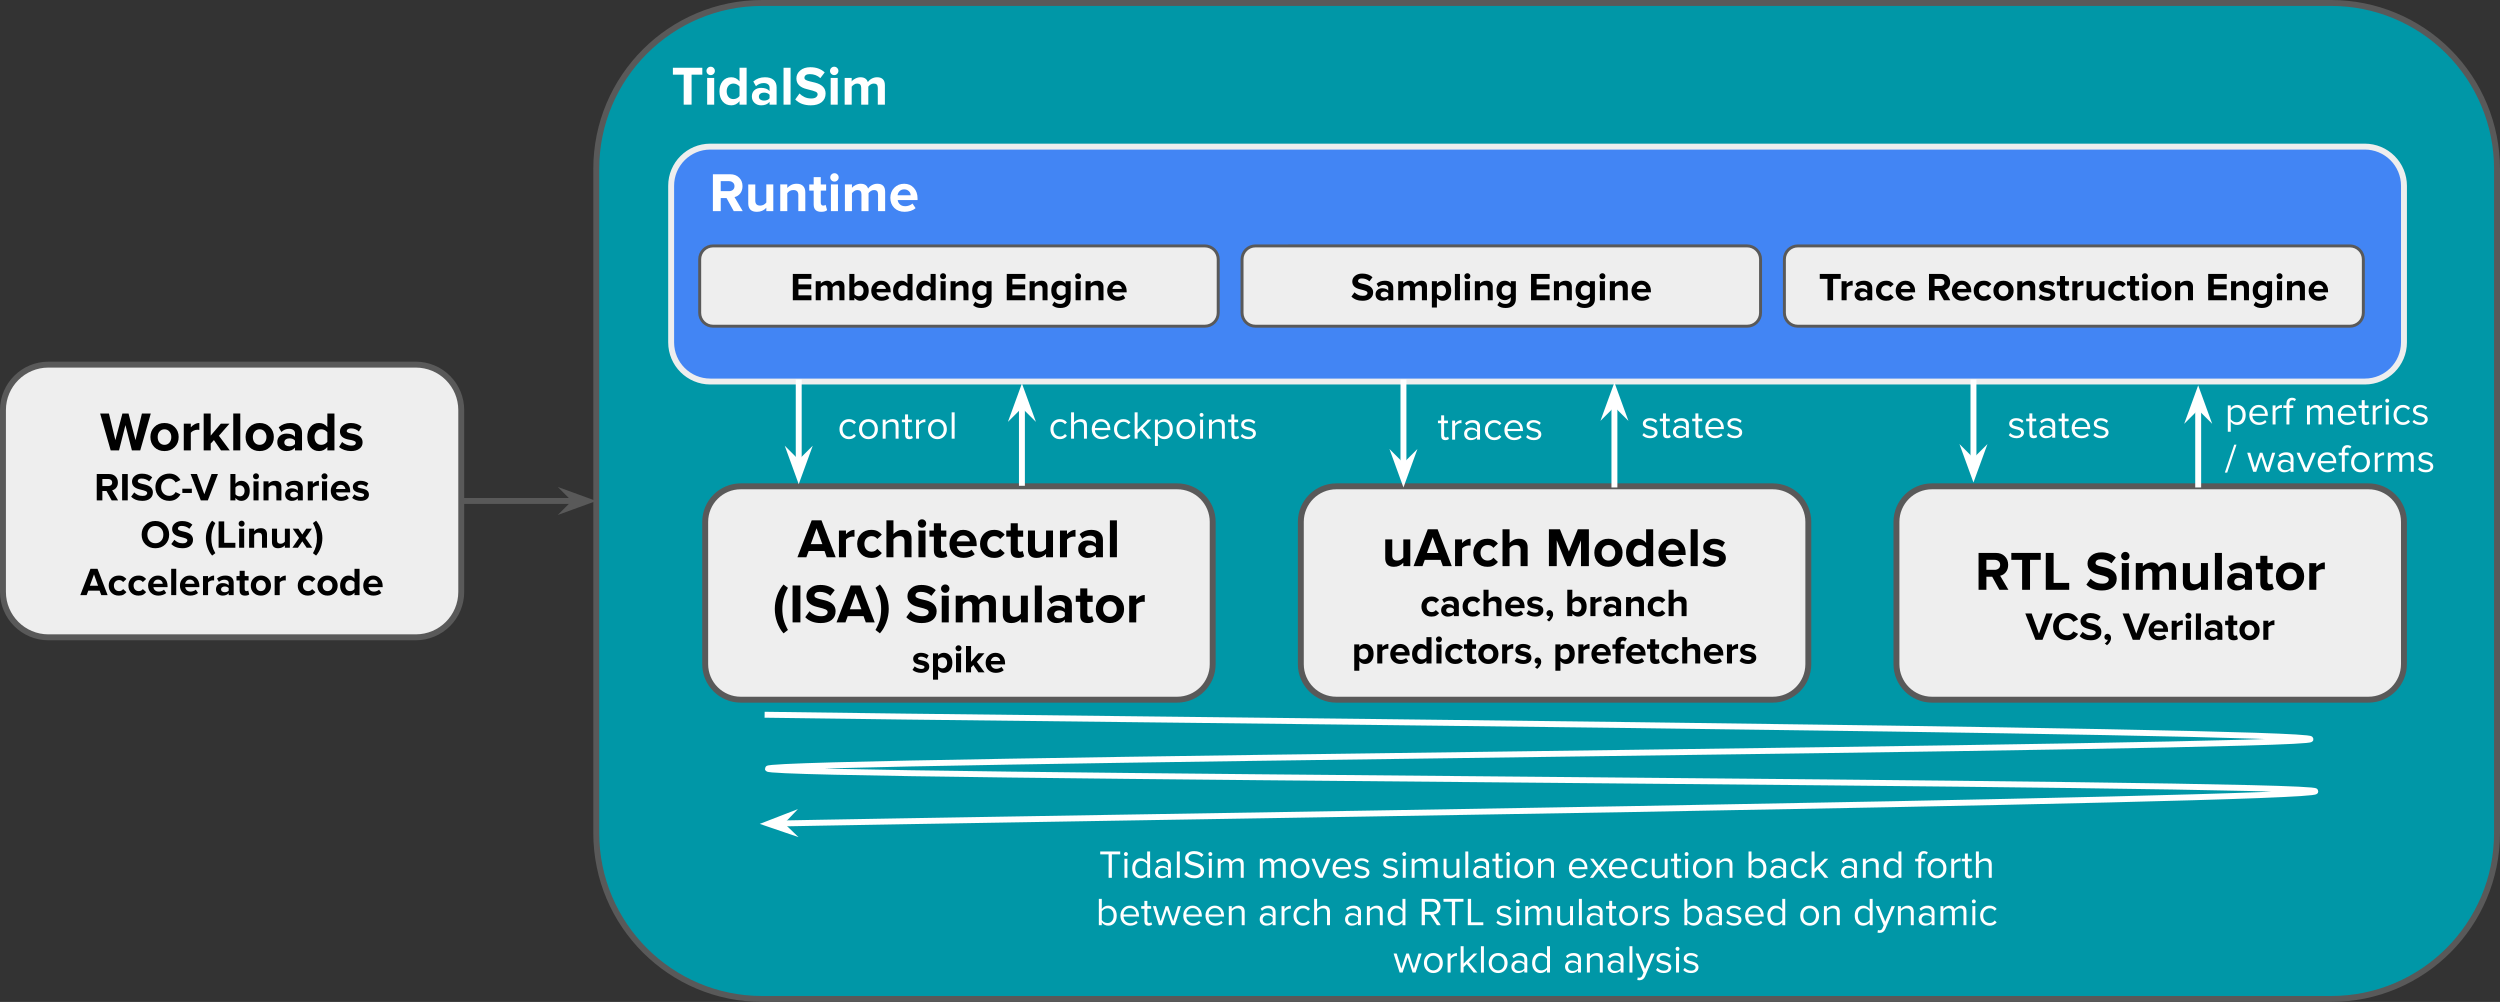 <?xml version="1.0" encoding="UTF-8" standalone="no"?>
<svg
   width="633.245pt"
   height="253.785pt"
   viewBox="0 0 633.245 253.785"
   version="1.1"
   id="svg505"
   xmlns:xlink="http://www.w3.org/1999/xlink"
   xmlns="http://www.w3.org/2000/svg"
   xmlns:svg="http://www.w3.org/2000/svg">
  <rect x="0" y="0" width="633.245" height="253.785" fill="#333333" stroke="none"/>
  <defs
     id="defs86">
    <g
       id="g86">
      <g
         id="glyph-0-0">
        <path
           d="M 3.078,0 V -7.594 H 0.344 v -1.75 h 7.453 v 1.75 H 5.078 V 0 Z m 0,0"
           id="path1" />
      </g>
      <g
         id="glyph-0-1">
        <path
           d="m 1.766,-7.484 c -0.293,0 -0.543,-0.102 -0.75,-0.312 -0.211,-0.207 -0.312,-0.457 -0.312,-0.75 0,-0.301 0.102,-0.551 0.312,-0.75 0.207,-0.207 0.457,-0.312 0.75,-0.312 0.301,0 0.551,0.105 0.75,0.312 0.207,0.199 0.312,0.449 0.312,0.75 0,0.293 -0.105,0.543 -0.312,0.75 -0.199,0.211 -0.449,0.312 -0.75,0.312 z M 0.875,0 V -6.766 H 2.656 V 0 Z m 0,0"
           id="path2" />
      </g>
      <g
         id="glyph-0-2">
        <path
           d="m 5.531,0 v -0.875 c -0.562,0.699 -1.262,1.047 -2.094,1.047 -0.898,0 -1.621,-0.32 -2.172,-0.969 -0.543,-0.645 -0.812,-1.504 -0.812,-2.578 0,-1.062 0.27,-1.922 0.812,-2.578 C 1.816,-6.609 2.539,-6.938 3.438,-6.938 c 0.852,0 1.551,0.352 2.094,1.047 V -9.344 H 7.328 V 0 Z M 3.984,-1.406 c 0.301,0 0.598,-0.07 0.891,-0.219 0.289,-0.145 0.508,-0.332 0.656,-0.562 V -4.578 C 5.383,-4.797 5.164,-4.977 4.875,-5.125 4.582,-5.27 4.285,-5.344 3.984,-5.344 c -0.5,0 -0.914,0.184 -1.234,0.547 -0.312,0.367 -0.469,0.84 -0.469,1.422 0,0.574 0.148,1.047 0.453,1.422 0.312,0.367 0.727,0.547 1.25,0.547 z m 0,0"
           id="path3" />
      </g>
      <g
         id="glyph-0-3">
        <path
           d="m 4.938,0 v -0.703 c -0.492,0.586 -1.203,0.875 -2.141,0.875 -0.656,0 -1.215,-0.207 -1.672,-0.625 -0.449,-0.414 -0.672,-0.957 -0.672,-1.625 0,-0.656 0.211,-1.18 0.641,-1.578 C 1.531,-4.051 2.098,-4.25 2.797,-4.25 c 0.969,0 1.68,0.273 2.141,0.812 v -0.906 c 0,-0.344 -0.137,-0.613 -0.406,-0.812 -0.273,-0.207 -0.633,-0.312 -1.078,-0.312 -0.742,0 -1.398,0.266 -1.969,0.797 L 0.812,-5.859 C 1.633,-6.578 2.617,-6.938 3.766,-6.938 c 0.945,0 1.676,0.227 2.188,0.672 C 6.461,-5.816 6.719,-5.188 6.719,-4.375 V 0 Z M 3.516,-1.031 c 0.656,0 1.129,-0.195 1.422,-0.594 V -2.469 C 4.645,-2.852 4.172,-3.047 3.516,-3.047 c -0.355,0 -0.656,0.09 -0.906,0.266 -0.25,0.18 -0.375,0.43 -0.375,0.75 0,0.324 0.125,0.574 0.375,0.75 0.25,0.168 0.551,0.25 0.906,0.25 z m 0,0"
           id="path4" />
      </g>
      <g
         id="glyph-0-4">
        <path
           d="M 0.875,0 V -9.344 H 2.656 V 0 Z m 0,0"
           id="path5" />
      </g>
      <g
         id="glyph-0-5">
        <path
           d="m 4.234,0.172 c -1.656,0 -2.969,-0.492 -3.938,-1.484 L 1.375,-2.828 c 0.32,0.344 0.734,0.641 1.234,0.891 0.508,0.25 1.086,0.375 1.734,0.375 0.551,0 0.957,-0.102 1.219,-0.312 0.27,-0.219 0.406,-0.461 0.406,-0.734 0,-0.281 -0.156,-0.5 -0.469,-0.656 -0.305,-0.156 -1.043,-0.375 -2.219,-0.656 -1.793,-0.426 -2.688,-1.332 -2.688,-2.719 0,-0.801 0.32,-1.473 0.969,-2.016 0.645,-0.551 1.5,-0.828 2.562,-0.828 1.488,0 2.703,0.438 3.641,1.312 L 6.656,-6.719 C 5.926,-7.395 5.023,-7.734 3.953,-7.734 c -0.438,0 -0.773,0.09 -1,0.266 C 2.734,-7.301 2.625,-7.078 2.625,-6.797 c 0,0.242 0.129,0.43 0.391,0.562 0.27,0.137 0.602,0.25 1,0.344 l 1.297,0.312 c 1.781,0.461 2.672,1.375 2.672,2.75 0,0.93 -0.336,1.664 -1,2.203 -0.668,0.531 -1.586,0.797 -2.75,0.797 z m 0,0"
           id="path6" />
      </g>
      <g
         id="glyph-0-6">
        <path
           d="m 9.266,0 v -4.266 c 0,-0.719 -0.336,-1.078 -1,-1.078 -0.324,0 -0.605,0.086 -0.844,0.25 C 7.18,-4.926 6.992,-4.75 6.859,-4.562 V 0 H 5.062 v -4.266 c 0,-0.719 -0.336,-1.078 -1,-1.078 -0.312,0 -0.594,0.09 -0.844,0.266 -0.242,0.168 -0.43,0.344 -0.562,0.531 V 0 H 0.875 V -6.766 H 2.656 V -5.875 c 0.156,-0.258 0.453,-0.5 0.891,-0.719 0.438,-0.227 0.879,-0.344 1.328,-0.344 0.977,0 1.602,0.414 1.875,1.234 0.207,-0.344 0.523,-0.633 0.953,-0.875 0.438,-0.238 0.895,-0.359 1.375,-0.359 1.32,0 1.984,0.684 1.984,2.047 V 0 Z m 0,0"
           id="path7" />
      </g>
      <g
         id="glyph-0-7">
        <path
           d="M 8.062,0 6.422,-6.406 4.797,0 H 2.688 L 0.016,-9.344 h 2.219 l 1.641,6.75 1.781,-6.75 h 1.547 l 1.766,6.75 1.625,-6.75 h 2.25 L 10.172,0 Z m 0,0"
           id="path8" />
      </g>
      <g
         id="glyph-0-8">
        <path
           d="m 4.016,0.172 c -1.043,0 -1.898,-0.332 -2.562,-1 -0.668,-0.676 -1,-1.531 -1,-2.562 0,-1.02 0.332,-1.863 1,-2.531 0.664,-0.676 1.52,-1.016 2.562,-1.016 1.051,0 1.91,0.34 2.578,1.016 0.676,0.668 1.016,1.512 1.016,2.531 0,1.043 -0.34,1.898 -1.016,2.562 -0.668,0.668 -1.527,1 -2.578,1 z m 0,-1.578 c 0.508,0 0.926,-0.18 1.25,-0.547 0.32,-0.375 0.484,-0.852 0.484,-1.438 0,-0.562 -0.164,-1.023 -0.484,-1.391 -0.324,-0.375 -0.742,-0.562 -1.25,-0.562 -0.492,0 -0.902,0.184 -1.234,0.547 -0.324,0.355 -0.484,0.824 -0.484,1.406 0,0.605 0.16,1.09 0.484,1.453 0.332,0.355 0.742,0.531 1.234,0.531 z m 0,0"
           id="path9" />
      </g>
      <g
         id="glyph-0-9">
        <path
           d="m 0.875,0 v -6.766 h 1.781 v 0.922 c 0.25,-0.289 0.566,-0.547 0.953,-0.766 C 3.992,-6.828 4.395,-6.938 4.812,-6.938 v 1.75 L 4.328,-5.234 C 4.004,-5.234 3.68,-5.156 3.359,-5 3.047,-4.852 2.812,-4.676 2.656,-4.469 V 0 Z m 0,0"
           id="path10" />
      </g>
      <g
         id="glyph-0-10">
        <path
           d="m 5.266,0 -1.797,-2.609 -0.812,0.875 V 0 H 0.875 V -9.344 H 2.656 V -3.75 l 2.562,-3.016 h 2.188 L 4.734,-3.703 7.484,0 Z m 0,0"
           id="path11" />
      </g>
      <g
         id="glyph-0-11">
        <path
           d="m 3.312,0.172 c -0.586,0 -1.148,-0.094 -1.688,-0.281 C 1.094,-0.297 0.648,-0.551 0.297,-0.875 L 1.062,-2.125 c 0.27,0.25 0.629,0.469 1.078,0.656 0.445,0.18 0.867,0.266 1.266,0.266 0.75,0 1.125,-0.242 1.125,-0.734 0,-0.188 -0.102,-0.32 -0.297,-0.406 C 4.035,-2.438 3.789,-2.52 3.5,-2.594 L 2.531,-2.781 C 1.188,-3.07 0.516,-3.742 0.516,-4.797 c 0,-0.625 0.258,-1.133 0.781,-1.531 0.52,-0.406 1.188,-0.609 2,-0.609 1.051,0 1.957,0.312 2.719,0.938 L 5.312,-4.781 C 5.102,-5 4.82,-5.188 4.469,-5.344 4.113,-5.5 3.723,-5.578 3.297,-5.578 c -0.324,0 -0.586,0.07 -0.781,0.203 -0.188,0.125 -0.281,0.281 -0.281,0.469 0,0.18 0.098,0.309 0.297,0.391 0.195,0.086 0.441,0.156 0.734,0.219 0.301,0.055 0.625,0.121 0.969,0.203 0.352,0.086 0.676,0.203 0.969,0.359 0.301,0.156 0.551,0.371 0.75,0.641 C 6.148,-2.82 6.25,-2.457 6.25,-2 c 0,0.656 -0.273,1.184 -0.812,1.578 -0.531,0.398 -1.242,0.594 -2.125,0.594 z m 0,0"
           id="path12" />
      </g>
      <g
         id="glyph-0-12">
        <path
           d="M 6.203,0 4.375,-3.312 H 2.906 V 0 H 0.922 v -9.344 h 4.375 c 0.945,0 1.703,0.289 2.266,0.859 0.57,0.562 0.859,1.281 0.859,2.156 0,0.73 -0.195,1.344 -0.578,1.844 C 7.457,-3.992 6.973,-3.688 6.391,-3.562 L 8.484,0 Z M 5,-5.062 c 0.395,0 0.723,-0.109 0.984,-0.328 0.27,-0.227 0.406,-0.539 0.406,-0.938 0,-0.395 -0.137,-0.703 -0.406,-0.922 C 5.723,-7.477 5.395,-7.594 5,-7.594 H 2.906 v 2.531 z m 0,0"
           id="path13" />
      </g>
      <g
         id="glyph-0-13">
        <path
           d="m 5.453,0 v -0.859 c -0.617,0.688 -1.414,1.031 -2.391,1.031 -0.742,0 -1.293,-0.188 -1.656,-0.562 C 1.051,-0.773 0.875,-1.297 0.875,-1.953 v -4.812 h 1.781 v 4.109 c 0,0.836 0.414,1.25 1.25,1.25 0.602,0 1.117,-0.258 1.547,-0.781 V -6.766 H 7.219 V 0 Z m 0,0"
           id="path14" />
      </g>
      <g
         id="glyph-0-14">
        <path
           d="m 5.453,0 v -4.094 c 0,-0.832 -0.418,-1.25 -1.25,-1.25 -0.648,0 -1.164,0.266 -1.547,0.797 V 0 H 0.875 V -6.766 H 2.656 V -5.875 C 2.875,-6.133 3.18,-6.375 3.578,-6.594 3.984,-6.82 4.469,-6.938 5.031,-6.938 c 0.738,0 1.285,0.199 1.641,0.594 0.363,0.387 0.547,0.906 0.547,1.562 V 0 Z m 0,0"
           id="path15" />
      </g>
      <g
         id="glyph-0-15">
        <path
           d="m 3.156,0.172 c -1.281,0 -1.922,-0.617 -1.922,-1.859 v -3.516 h -1.125 v -1.562 h 1.125 v -1.844 H 3.031 v 1.844 h 1.359 v 1.562 H 3.031 v 3.047 c 0,0.219 0.051,0.402 0.156,0.547 0.102,0.137 0.254,0.203 0.453,0.203 0.281,0 0.484,-0.066 0.609,-0.203 l 0.391,1.344 c -0.312,0.289 -0.809,0.438 -1.484,0.438 z m 0,0"
           id="path16" />
      </g>
      <g
         id="glyph-0-16">
        <path
           d="M 4.062,0.172 C 3,0.172 2.129,-0.156 1.453,-0.812 c -0.668,-0.664 -1,-1.523 -1,-2.578 0,-1.008 0.332,-1.852 1,-2.531 0.664,-0.676 1.5,-1.016 2.5,-1.016 1,0 1.812,0.344 2.438,1.031 0.633,0.688 0.953,1.59 0.953,2.703 V -2.812 H 2.312 c 0.051,0.43 0.242,0.797 0.578,1.109 C 3.223,-1.398 3.676,-1.25 4.25,-1.25 c 0.281,0 0.594,-0.055 0.938,-0.172 0.352,-0.113 0.645,-0.281 0.875,-0.5 l 0.781,1.156 c -0.336,0.305 -0.75,0.539 -1.25,0.703 -0.492,0.156 -1,0.234 -1.531,0.234 z m 1.547,-4.188 c -0.023,-0.445 -0.188,-0.805 -0.5,-1.078 -0.312,-0.281 -0.699,-0.422 -1.156,-0.422 -0.469,0 -0.855,0.148 -1.156,0.438 -0.293,0.281 -0.465,0.637 -0.516,1.062 z m 0,0"
           id="path17" />
      </g>
      <g
         id="glyph-0-17">
        <path
           d="m 7.359,0 -0.562,-1.578 H 2.781 L 2.203,0 H -0.062 L 3.547,-9.344 H 6.031 L 9.625,0 Z M 4.781,-7.344 3.328,-3.328 H 6.25 Z m 0,0"
           id="path18" />
      </g>
      <g
         id="glyph-0-18">
        <path
           d="m 4.031,0.172 c -1.062,0 -1.93,-0.332 -2.594,-1 -0.656,-0.676 -0.984,-1.531 -0.984,-2.562 0,-1.008 0.328,-1.852 0.984,-2.531 0.664,-0.676 1.531,-1.016 2.594,-1.016 0.688,0 1.25,0.133 1.688,0.391 0.438,0.25 0.766,0.527 0.984,0.828 L 5.547,-4.625 c -0.336,-0.477 -0.812,-0.719 -1.438,-0.719 -0.543,0 -0.984,0.184 -1.328,0.547 -0.336,0.355 -0.5,0.824 -0.5,1.406 0,0.594 0.164,1.074 0.5,1.438 0.344,0.367 0.785,0.547 1.328,0.547 0.613,0 1.094,-0.242 1.438,-0.734 L 6.703,-1.062 C 6.484,-0.75 6.156,-0.461 5.719,-0.203 c -0.438,0.25 -1,0.375 -1.688,0.375 z m 0,0"
           id="path19" />
      </g>
      <g
         id="glyph-0-19">
        <path
           d="m 5.453,0 v -4.109 c 0,-0.82 -0.418,-1.234 -1.25,-1.234 -0.617,0 -1.133,0.266 -1.547,0.797 V 0 H 0.875 V -9.344 H 2.656 V -5.875 C 2.875,-6.133 3.188,-6.375 3.594,-6.594 4,-6.82 4.484,-6.938 5.047,-6.938 c 0.738,0 1.285,0.195 1.641,0.578 0.363,0.375 0.547,0.898 0.547,1.562 V 0 Z m 0,0"
           id="path20" />
      </g>
      <g
         id="glyph-0-20" />
      <g
         id="glyph-0-21">
        <path
           d="M 2.781,2.781 C 2.094,2 1.551,1.055 1.156,-0.047 0.77,-1.16 0.578,-2.281 0.578,-3.406 c 0,-1.125 0.191,-2.238 0.578,-3.344 0.395,-1.102 0.938,-2.051 1.625,-2.844 l 1.125,0.844 c -0.531,0.98 -0.902,1.887 -1.109,2.719 -0.211,0.836 -0.312,1.711 -0.312,2.625 0,0.961 0.109,1.859 0.328,2.703 0.219,0.832 0.582,1.707 1.094,2.625 z m 0,0"
           id="path21" />
      </g>
      <g
         id="glyph-0-22">
        <path
           d="M 0.922,0 V -9.344 H 2.906 V 0 Z m 0,0"
           id="path22" />
      </g>
      <g
         id="glyph-0-23">
        <path
           d="M 0.234,1.922 C 0.711,1.098 1.07,0.273 1.312,-0.547 1.551,-1.379 1.672,-2.332 1.672,-3.406 c 0,-1.02 -0.117,-1.941 -0.344,-2.766 C 1.109,-6.992 0.742,-7.852 0.234,-8.75 l 1.125,-0.844 c 0.664,0.75 1.203,1.68 1.609,2.781 0.414,1.105 0.625,2.242 0.625,3.406 C 3.594,-2.25 3.383,-1.113 2.969,0 2.562,1.113 2.023,2.039 1.359,2.781 Z m 0,0"
           id="path23" />
      </g>
      <g
         id="glyph-0-24">
        <path
           d="M 9.047,0 V -6.531 L 6.406,0 H 5.547 L 2.906,-6.531 V 0 H 0.922 v -9.344 h 2.781 L 5.984,-3.703 8.25,-9.344 h 2.797 V 0 Z m 0,0"
           id="path24" />
      </g>
      <g
         id="glyph-0-25">
        <path
           d="M 0.922,0 V -9.344 H 2.906 V -1.75 H 6.859 V 0 Z m 0,0"
           id="path25" />
      </g>
      <g
         id="glyph-1-0">
        <path
           d="M 4.438,0 3.125,-2.375 H 2.078 V 0 H 0.656 v -6.672 h 3.125 c 0.676,0 1.219,0.203 1.625,0.609 0.406,0.406 0.609,0.922 0.609,1.547 0,0.523 -0.141,0.961 -0.422,1.312 -0.273,0.344 -0.617,0.562 -1.031,0.656 L 6.062,0 Z m -0.875,-3.625 c 0.289,0 0.531,-0.078 0.719,-0.234 0.188,-0.156 0.281,-0.375 0.281,-0.656 0,-0.281 -0.094,-0.5 -0.281,-0.656 -0.188,-0.164 -0.43,-0.25 -0.719,-0.25 H 2.078 V -3.625 Z m 0,0"
           id="path26" />
      </g>
      <g
         id="glyph-1-1">
        <path
           d="M 0.656,0 V -6.672 H 2.078 V 0 Z m 0,0"
           id="path27" />
      </g>
      <g
         id="glyph-1-2">
        <path
           d="m 3.031,0.125 c -1.188,0 -2.133,-0.352 -2.828,-1.062 l 0.781,-1.078 c 0.227,0.242 0.52,0.449 0.875,0.625 0.363,0.18 0.773,0.266 1.234,0.266 0.395,0 0.688,-0.07 0.875,-0.219 0.195,-0.145 0.297,-0.316 0.297,-0.516 0,-0.195 -0.117,-0.352 -0.344,-0.469 -0.219,-0.113 -0.746,-0.27 -1.578,-0.469 -1.281,-0.312 -1.922,-0.957 -1.922,-1.938 0,-0.57 0.227,-1.051 0.688,-1.438 0.469,-0.395 1.082,-0.594 1.844,-0.594 1.062,0 1.926,0.309 2.594,0.922 l -0.781,1.047 C 4.234,-5.285 3.582,-5.531 2.812,-5.531 c -0.305,0 -0.539,0.062 -0.703,0.188 -0.156,0.125 -0.234,0.289 -0.234,0.484 0,0.18 0.094,0.312 0.281,0.406 0.188,0.094 0.426,0.18 0.719,0.25 l 0.922,0.219 c 1.27,0.336 1.906,0.992 1.906,1.969 0,0.656 -0.242,1.18 -0.719,1.562 C 4.516,-0.066 3.863,0.125 3.031,0.125 Z m 0,0"
           id="path28" />
      </g>
      <g
         id="glyph-1-3">
        <path
           d="m 3.891,0.125 c -1.031,0 -1.883,-0.328 -2.547,-0.984 -0.668,-0.656 -1,-1.477 -1,-2.469 0,-0.656 0.148,-1.25 0.453,-1.781 0.312,-0.531 0.738,-0.941 1.281,-1.234 0.551,-0.289 1.156,-0.438 1.812,-0.438 1.227,0 2.16,0.543 2.797,1.625 l -1.234,0.609 c -0.137,-0.27 -0.344,-0.5 -0.625,-0.688 -0.281,-0.188 -0.594,-0.281 -0.938,-0.281 -0.605,0 -1.105,0.211 -1.5,0.625 -0.398,0.418 -0.594,0.938 -0.594,1.562 0,0.648 0.195,1.172 0.594,1.578 0.406,0.406 0.906,0.609 1.5,0.609 0.344,0 0.656,-0.086 0.938,-0.266 0.281,-0.188 0.488,-0.422 0.625,-0.703 L 6.688,-1.516 C 6.051,-0.422 5.117,0.125 3.891,0.125 Z m 0,0"
           id="path29" />
      </g>
      <g
         id="glyph-1-4">
        <path
           d="m 0.297,-1.875 v -1.078 h 2.406 V -1.875 Z m 0,0"
           id="path30" />
      </g>
      <g
         id="glyph-1-5">
        <path
           d="M 2.531,0 -0.047,-6.672 H 1.562 l 1.859,5.125 1.844,-5.125 H 6.875 L 4.312,0 Z m 0,0"
           id="path31" />
      </g>
      <g
         id="glyph-1-6" />
      <g
         id="glyph-1-7">
        <path
           d="m 1.906,-1.547 c 0.102,0.156 0.258,0.289 0.469,0.391 0.207,0.094 0.41,0.141 0.609,0.141 0.375,0 0.672,-0.125 0.891,-0.375 0.227,-0.258 0.344,-0.598 0.344,-1.016 0,-0.426 -0.117,-0.766 -0.344,-1.016 C 3.656,-3.68 3.359,-3.812 2.984,-3.812 2.785,-3.812 2.582,-3.758 2.375,-3.656 2.164,-3.551 2.008,-3.422 1.906,-3.266 Z M 0.625,0 v -6.672 h 1.281 v 2.469 c 0.383,-0.5 0.879,-0.75 1.484,-0.75 0.633,0 1.148,0.234 1.547,0.703 0.395,0.469 0.594,1.086 0.594,1.844 0,0.762 -0.199,1.375 -0.594,1.844 -0.398,0.461 -0.914,0.688 -1.547,0.688 -0.594,0 -1.09,-0.25 -1.484,-0.75 V 0 Z m 0,0"
           id="path32" />
      </g>
      <g
         id="glyph-1-8">
        <path
           d="M 1.266,-5.344 C 1.055,-5.344 0.875,-5.414 0.719,-5.562 0.57,-5.719 0.5,-5.898 0.5,-6.109 c 0,-0.219 0.07,-0.395 0.219,-0.531 0.156,-0.145 0.336,-0.219 0.547,-0.219 0.207,0 0.383,0.074 0.531,0.219 0.145,0.137 0.219,0.312 0.219,0.531 0,0.211 -0.074,0.391 -0.219,0.547 -0.148,0.148 -0.324,0.219 -0.531,0.219 z M 0.625,0 V -4.828 H 1.906 V 0 Z m 0,0"
           id="path33" />
      </g>
      <g
         id="glyph-1-9">
        <path
           d="M 3.891,0 V -2.922 C 3.891,-3.516 3.594,-3.812 3,-3.812 2.539,-3.812 2.176,-3.625 1.906,-3.25 V 0 H 0.625 v -4.828 h 1.281 v 0.625 C 2.051,-4.391 2.266,-4.562 2.547,-4.719 2.836,-4.875 3.188,-4.953 3.594,-4.953 c 0.531,0 0.922,0.141 1.172,0.422 0.258,0.273 0.391,0.648 0.391,1.125 V 0 Z m 0,0"
           id="path34" />
      </g>
      <g
         id="glyph-1-10">
        <path
           d="M 3.531,0 V -0.5 C 3.176,-0.082 2.664,0.125 2,0.125 1.531,0.125 1.129,-0.02 0.797,-0.312 0.473,-0.613 0.312,-1.004 0.312,-1.484 c 0,-0.469 0.156,-0.844 0.469,-1.125 C 1.094,-2.898 1.5,-3.047 2,-3.047 c 0.695,0 1.207,0.199 1.531,0.594 V -3.094 c 0,-0.25 -0.102,-0.445 -0.297,-0.594 -0.188,-0.145 -0.445,-0.219 -0.766,-0.219 -0.531,0 -1,0.188 -1.406,0.562 L 0.578,-4.188 c 0.582,-0.508 1.285,-0.766 2.109,-0.766 0.676,0 1.195,0.164 1.562,0.484 0.363,0.312 0.547,0.762 0.547,1.344 V 0 Z M 2.516,-0.734 c 0.457,0 0.797,-0.141 1.016,-0.422 V -1.766 C 3.312,-2.047 2.973,-2.188 2.516,-2.188 c -0.262,0 -0.48,0.07 -0.656,0.203 -0.18,0.125 -0.266,0.305 -0.266,0.531 0,0.23 0.086,0.406 0.266,0.531 0.176,0.125 0.395,0.188 0.656,0.188 z m 0,0"
           id="path35" />
      </g>
      <g
         id="glyph-1-11">
        <path
           d="m 0.625,0 v -4.828 h 1.281 v 0.656 C 2.07,-4.379 2.289,-4.562 2.562,-4.719 2.844,-4.875 3.133,-4.953 3.438,-4.953 v 1.25 l -0.344,-0.031 c -0.23,0 -0.461,0.055 -0.688,0.156 -0.23,0.105 -0.398,0.234 -0.5,0.391 V 0 Z m 0,0"
           id="path36" />
      </g>
      <g
         id="glyph-1-12">
        <path
           d="m 2.906,0.125 c -0.762,0 -1.387,-0.234 -1.875,-0.703 -0.48,-0.477 -0.719,-1.094 -0.719,-1.844 0,-0.719 0.238,-1.316 0.719,-1.797 0.477,-0.488 1.07,-0.734 1.781,-0.734 0.719,0 1.301,0.246 1.75,0.734 0.445,0.492 0.672,1.133 0.672,1.922 v 0.281 H 1.656 C 1.688,-1.703 1.82,-1.438 2.062,-1.219 2.301,-1 2.629,-0.891 3.047,-0.891 c 0.195,0 0.414,-0.039 0.656,-0.125 0.25,-0.082 0.457,-0.203 0.625,-0.359 l 0.562,0.828 C 4.648,-0.328 4.352,-0.16 4,-0.047 3.645,0.066 3.281,0.125 2.906,0.125 Z m 1.109,-3 C 3.992,-3.188 3.867,-3.441 3.641,-3.641 3.422,-3.836 3.145,-3.938 2.812,-3.938 2.477,-3.938 2.207,-3.832 2,-3.625 1.789,-3.426 1.664,-3.176 1.625,-2.875 Z m 0,0"
           id="path37" />
      </g>
      <g
         id="glyph-1-13">
        <path
           d="M 2.375,0.125 C 1.945,0.125 1.539,0.055 1.156,-0.078 0.781,-0.211 0.461,-0.395 0.203,-0.625 l 0.562,-0.891 c 0.188,0.18 0.441,0.336 0.766,0.469 0.32,0.125 0.625,0.188 0.906,0.188 0.531,0 0.797,-0.172 0.797,-0.516 0,-0.133 -0.074,-0.234 -0.219,-0.297 C 2.879,-1.742 2.707,-1.801 2.5,-1.844 L 1.812,-1.984 C 0.852,-2.191 0.375,-2.676 0.375,-3.438 c 0,-0.438 0.18,-0.797 0.547,-1.078 0.375,-0.289 0.848,-0.438 1.422,-0.438 0.758,0 1.41,0.219 1.953,0.656 l -0.5,0.875 C 3.641,-3.578 3.438,-3.707 3.188,-3.812 2.938,-3.926 2.66,-3.984 2.359,-3.984 c -0.23,0 -0.418,0.047 -0.562,0.141 C 1.66,-3.75 1.594,-3.633 1.594,-3.5 c 0,0.125 0.066,0.219 0.203,0.281 0.145,0.055 0.32,0.102 0.531,0.141 0.219,0.043 0.453,0.094 0.703,0.156 0.25,0.055 0.477,0.137 0.688,0.25 0.219,0.117 0.395,0.273 0.531,0.469 0.133,0.188 0.203,0.445 0.203,0.766 0,0.469 -0.195,0.852 -0.578,1.141 C 3.5,-0.016 3,0.125 2.375,0.125 Z m 0,0"
           id="path38" />
      </g>
      <g
         id="glyph-1-14">
        <path
           d="m 3.812,0.125 c -1.012,0 -1.844,-0.32 -2.5,-0.969 -0.648,-0.645 -0.969,-1.473 -0.969,-2.484 0,-1 0.32,-1.82 0.969,-2.469 0.656,-0.656 1.488,-0.984 2.5,-0.984 1.02,0 1.859,0.328 2.516,0.984 0.656,0.648 0.984,1.469 0.984,2.469 0,1 -0.328,1.828 -0.984,2.484 C 5.672,-0.195 4.832,0.125 3.812,0.125 Z m 0,-1.266 c 0.594,0 1.078,-0.195 1.453,-0.594 0.383,-0.406 0.578,-0.938 0.578,-1.594 0,-0.633 -0.188,-1.156 -0.562,-1.562 -0.367,-0.414 -0.855,-0.625 -1.469,-0.625 -0.605,0 -1.094,0.211 -1.469,0.625 -0.367,0.406 -0.547,0.93 -0.547,1.562 0,0.637 0.188,1.164 0.562,1.578 0.375,0.406 0.859,0.609 1.453,0.609 z m 0,0"
           id="path39" />
      </g>
      <g
         id="glyph-1-15">
        <path
           d="M 1.984,1.984 C 1.492,1.43 1.109,0.758 0.828,-0.031 0.547,-0.832 0.406,-1.633 0.406,-2.438 c 0,-0.801 0.141,-1.598 0.422,-2.391 0.281,-0.789 0.664,-1.461 1.156,-2.016 L 2.797,-6.25 C 2.41,-5.551 2.145,-4.906 2,-4.312 1.852,-3.719 1.781,-3.094 1.781,-2.438 1.781,-1.75 1.852,-1.102 2,-0.5 2.156,0.094 2.422,0.719 2.797,1.375 Z m 0,0"
           id="path40" />
      </g>
      <g
         id="glyph-1-16">
        <path
           d="M 0.656,0 V -6.672 H 2.078 V -1.25 H 4.906 V 0 Z m 0,0"
           id="path41" />
      </g>
      <g
         id="glyph-1-17">
        <path
           d="M 3.891,0 V -0.609 C 3.453,-0.117 2.883,0.125 2.188,0.125 1.656,0.125 1.258,-0.008 1,-0.281 0.75,-0.551 0.625,-0.926 0.625,-1.406 v -3.422 h 1.281 v 2.922 c 0,0.594 0.297,0.891 0.891,0.891 0.426,0 0.789,-0.18 1.094,-0.547 V -4.828 H 5.156 V 0 Z m 0,0"
           id="path42" />
      </g>
      <g
         id="glyph-1-18">
        <path
           d="M 3.625,0 2.516,-1.625 1.406,0 H 0 L 1.703,-2.484 0.094,-4.828 h 1.422 l 1,1.484 1,-1.484 H 4.938 L 3.312,-2.484 5.047,0 Z m 0,0"
           id="path43" />
      </g>
      <g
         id="glyph-1-19">
        <path
           d="M 0.172,1.375 C 0.516,0.781 0.77,0.191 0.938,-0.391 c 0.164,-0.594 0.25,-1.273 0.25,-2.047 0,-0.727 -0.086,-1.383 -0.25,-1.969 C 0.781,-5 0.523,-5.613 0.172,-6.25 L 0.969,-6.844 C 1.445,-6.312 1.832,-5.648 2.125,-4.859 2.414,-4.078 2.562,-3.27 2.562,-2.438 2.562,-1.602 2.414,-0.789 2.125,0 1.832,0.789 1.445,1.453 0.969,1.984 Z m 0,0"
           id="path44" />
      </g>
      <g
         id="glyph-1-20">
        <path
           d="M 5.266,0 4.844,-1.125 H 1.984 L 1.562,0 H -0.047 L 2.531,-6.672 H 4.312 L 6.875,0 Z M 3.422,-5.25 2.375,-2.375 h 2.078 z m 0,0"
           id="path45" />
      </g>
      <g
         id="glyph-1-21">
        <path
           d="M 2.875,0.125 C 2.113,0.125 1.492,-0.113 1.016,-0.594 0.547,-1.07 0.312,-1.68 0.312,-2.422 c 0,-0.727 0.234,-1.332 0.703,-1.812 0.477,-0.477 1.098,-0.719 1.859,-0.719 0.5,0 0.898,0.094 1.203,0.281 0.312,0.18 0.551,0.375 0.719,0.594 l -0.844,0.781 C 3.723,-3.641 3.383,-3.812 2.938,-3.812 c -0.387,0 -0.703,0.133 -0.953,0.391 -0.242,0.25 -0.359,0.586 -0.359,1 0,0.418 0.117,0.758 0.359,1.016 0.25,0.262 0.566,0.391 0.953,0.391 0.438,0 0.773,-0.172 1.016,-0.516 l 0.844,0.766 c -0.168,0.23 -0.406,0.438 -0.719,0.625 C 3.773,0.035 3.375,0.125 2.875,0.125 Z m 0,0"
           id="path46" />
      </g>
      <g
         id="glyph-1-22">
        <path
           d="M 0.625,0 V -6.672 H 1.906 V 0 Z m 0,0"
           id="path47" />
      </g>
      <g
         id="glyph-1-23">
        <path
           d="m 2.25,0.125 c -0.918,0 -1.375,-0.441 -1.375,-1.328 V -3.719 H 0.078 V -4.828 H 0.875 V -6.156 h 1.281 v 1.328 H 3.141 V -3.719 H 2.156 v 2.172 c 0,0.156 0.035,0.289 0.109,0.391 0.082,0.094 0.191,0.141 0.328,0.141 0.207,0 0.359,-0.047 0.453,-0.141 L 3.312,-0.188 C 3.094,0.02 2.738,0.125 2.25,0.125 Z m 0,0"
           id="path48" />
      </g>
      <g
         id="glyph-1-24">
        <path
           d="M 2.875,0.125 C 2.125,0.125 1.508,-0.113 1.031,-0.594 0.551,-1.07 0.312,-1.68 0.312,-2.422 c 0,-0.727 0.238,-1.332 0.719,-1.812 0.477,-0.477 1.094,-0.719 1.844,-0.719 0.738,0 1.348,0.242 1.828,0.719 0.488,0.48 0.734,1.086 0.734,1.812 0,0.742 -0.246,1.352 -0.734,1.828 C 4.223,-0.113 3.613,0.125 2.875,0.125 Z m 0,-1.141 c 0.363,0 0.66,-0.129 0.891,-0.391 0.227,-0.258 0.344,-0.598 0.344,-1.016 0,-0.395 -0.117,-0.723 -0.344,-0.984 C 3.535,-3.676 3.238,-3.812 2.875,-3.812 c -0.355,0 -0.652,0.133 -0.891,0.391 -0.23,0.25 -0.344,0.586 -0.344,1 0,0.43 0.113,0.773 0.344,1.031 0.238,0.25 0.535,0.375 0.891,0.375 z m 0,0"
           id="path49" />
      </g>
      <g
         id="glyph-1-25">
        <path
           d="m 3.953,0 v -0.625 c -0.406,0.5 -0.906,0.75 -1.5,0.75 C 1.816,0.125 1.301,-0.102 0.906,-0.562 0.508,-1.031 0.312,-1.645 0.312,-2.406 c 0,-0.758 0.195,-1.375 0.594,-1.844 0.395,-0.469 0.91,-0.703 1.547,-0.703 0.613,0 1.113,0.25 1.5,0.75 v -2.469 h 1.281 V 0 Z M 2.844,-1.016 c 0.219,0 0.43,-0.047 0.641,-0.141 0.207,-0.102 0.363,-0.238 0.469,-0.406 V -3.266 C 3.848,-3.43 3.691,-3.562 3.484,-3.656 3.273,-3.758 3.062,-3.812 2.844,-3.812 c -0.355,0 -0.648,0.133 -0.875,0.391 -0.23,0.25 -0.344,0.59 -0.344,1.016 0,0.406 0.109,0.742 0.328,1 0.227,0.262 0.523,0.391 0.891,0.391 z m 0,0"
           id="path50" />
      </g>
      <g
         id="glyph-1-26">
        <path
           d="M 0.656,0 V -6.672 H 5.375 v 1.25 H 2.078 v 1.406 H 5.312 v 1.25 H 2.078 V -1.25 H 5.375 V 0 Z m 0,0"
           id="path51" />
      </g>
      <g
         id="glyph-1-27">
        <path
           d="M 6.625,0 V -3.047 C 6.625,-3.555 6.383,-3.812 5.906,-3.812 5.676,-3.812 5.473,-3.75 5.297,-3.625 5.129,-3.508 5,-3.391 4.906,-3.266 V 0 H 3.625 V -3.047 C 3.625,-3.555 3.383,-3.812 2.906,-3.812 2.676,-3.812 2.473,-3.75 2.297,-3.625 2.129,-3.508 2,-3.383 1.906,-3.25 V 0 H 0.625 v -4.828 h 1.281 v 0.625 c 0.102,-0.176 0.312,-0.344 0.625,-0.5 0.312,-0.164 0.629,-0.25 0.953,-0.25 0.695,0 1.141,0.297 1.328,0.891 0.156,-0.25 0.383,-0.457 0.688,-0.625 0.312,-0.176 0.641,-0.266 0.984,-0.266 0.945,0 1.422,0.492 1.422,1.469 V 0 Z m 0,0"
           id="path52" />
      </g>
      <g
         id="glyph-1-28">
        <path
           d="m 2.609,1.953 c -0.418,0 -0.793,-0.055 -1.125,-0.156 C 1.148,1.691 0.832,1.504 0.531,1.234 L 1.094,0.312 c 0.363,0.406 0.867,0.609 1.516,0.609 0.414,0 0.738,-0.109 0.969,-0.328 C 3.816,0.383 3.938,0.086 3.938,-0.297 v -0.5 C 3.531,-0.285 3.035,-0.031 2.453,-0.031 1.805,-0.031 1.285,-0.25 0.891,-0.688 0.504,-1.133 0.312,-1.734 0.312,-2.484 c 0,-0.75 0.191,-1.348 0.578,-1.797 0.383,-0.445 0.906,-0.672 1.562,-0.672 0.602,0 1.098,0.25 1.484,0.75 v -0.625 h 1.281 v 4.5 c 0,0.727 -0.23,1.289 -0.688,1.688 -0.449,0.395 -1.09,0.594 -1.922,0.594 z M 2.844,-1.156 c 0.219,0 0.426,-0.051 0.625,-0.156 0.207,-0.113 0.363,-0.242 0.469,-0.391 v -1.562 C 3.832,-3.43 3.676,-3.562 3.469,-3.656 3.27,-3.758 3.062,-3.812 2.844,-3.812 c -0.355,0 -0.648,0.117 -0.875,0.344 -0.23,0.23 -0.344,0.559 -0.344,0.984 0,0.418 0.113,0.746 0.344,0.984 0.227,0.23 0.52,0.344 0.875,0.344 z m 0,0"
           id="path53" />
      </g>
      <g
         id="glyph-1-29">
        <path
           d="m 3.391,0.125 c -0.625,0 -1.121,-0.25 -1.484,-0.75 V 1.844 H 0.625 v -6.672 h 1.281 v 0.609 c 0.383,-0.488 0.879,-0.734 1.484,-0.734 0.633,0 1.148,0.23 1.547,0.688 0.395,0.449 0.594,1.062 0.594,1.844 0,0.773 -0.199,1.391 -0.594,1.859 C 4.551,-0.102 4.035,0.125 3.391,0.125 Z m -0.406,-1.141 c 0.375,0 0.672,-0.129 0.891,-0.391 0.219,-0.258 0.328,-0.598 0.328,-1.016 0,-0.414 -0.109,-0.75 -0.328,-1 C 3.656,-3.68 3.359,-3.812 2.984,-3.812 2.785,-3.812 2.582,-3.758 2.375,-3.656 2.164,-3.551 2.008,-3.422 1.906,-3.266 V -1.562 c 0.102,0.156 0.258,0.289 0.469,0.391 0.207,0.105 0.41,0.156 0.609,0.156 z m 0,0"
           id="path54" />
      </g>
      <g
         id="glyph-1-30">
        <path
           d="m 3.766,0 -1.281,-1.859 -0.578,0.625 V 0 H 0.625 V -6.672 H 1.906 V -2.688 l 1.828,-2.141 h 1.562 L 3.375,-2.641 5.344,0 Z m 0,0"
           id="path55" />
      </g>
      <g
         id="glyph-1-31">
        <path
           d="m 3.906,0 v -2.938 c 0,-0.582 -0.305,-0.875 -0.906,-0.875 -0.438,0 -0.805,0.188 -1.094,0.562 V 0 H 0.625 v -6.672 h 1.281 v 2.469 C 2.051,-4.391 2.27,-4.562 2.562,-4.719 2.852,-4.875 3.195,-4.953 3.594,-4.953 c 0.539,0 0.938,0.137 1.188,0.406 0.258,0.273 0.391,0.641 0.391,1.109 V 0 Z m 0,0"
           id="path56" />
      </g>
      <g
         id="glyph-1-32">
        <path
           d="m 2.156,-0.484 c 0,0.375 -0.102,0.723 -0.297,1.047 C 1.672,0.883 1.426,1.156 1.125,1.375 L 0.562,0.922 C 0.738,0.836 0.906,0.695 1.062,0.5 1.219,0.301 1.312,0.129 1.344,-0.016 l -0.188,0.031 c -0.199,0 -0.367,-0.066 -0.5,-0.203 -0.125,-0.133 -0.188,-0.305 -0.188,-0.516 0,-0.227 0.078,-0.422 0.234,-0.578 0.156,-0.156 0.336,-0.234 0.547,-0.234 0.25,0 0.461,0.102 0.641,0.297 0.176,0.188 0.266,0.434 0.266,0.734 z m 0,0"
           id="path57" />
      </g>
      <g
         id="glyph-1-33">
        <path
           d="M 0.906,0 V -3.719 H 0.109 V -4.828 H 0.906 V -5.094 c 0,-0.52 0.148,-0.926 0.453,-1.219 0.301,-0.301 0.695,-0.453 1.188,-0.453 0.562,0 0.977,0.152 1.25,0.453 l -0.484,0.75 c -0.125,-0.133 -0.297,-0.203 -0.516,-0.203 -0.18,0 -0.324,0.059 -0.438,0.172 -0.117,0.105 -0.172,0.273 -0.172,0.5 v 0.266 H 3.172 V -3.719 H 2.188 V 0 Z m 0,0"
           id="path58" />
      </g>
      <g
         id="glyph-1-34">
        <path
           d="M 2.203,0 V -5.422 H 0.25 v -1.25 h 5.312 v 1.25 H 3.625 V 0 Z m 0,0"
           id="path59" />
      </g>
      <g
         id="glyph-2-0">
        <path
           d="M 2.875,0.125 C 2.164,0.125 1.586,-0.113 1.141,-0.594 0.691,-1.07 0.469,-1.68 0.469,-2.422 c 0,-0.727 0.223,-1.332 0.672,-1.812 0.445,-0.477 1.023,-0.719 1.734,-0.719 0.75,0 1.344,0.281 1.781,0.844 l -0.5,0.453 c -0.312,-0.414 -0.727,-0.625 -1.234,-0.625 -0.492,0 -0.891,0.172 -1.203,0.516 -0.312,0.344 -0.469,0.793 -0.469,1.344 0,0.562 0.148,1.016 0.453,1.359 0.312,0.344 0.719,0.516 1.219,0.516 0.508,0 0.922,-0.211 1.234,-0.641 l 0.5,0.469 C 4.219,-0.156 3.625,0.125 2.875,0.125 Z m 0,0"
           id="path60" />
      </g>
      <g
         id="glyph-2-1">
        <path
           d="M 2.859,0.125 C 2.16,0.125 1.586,-0.113 1.141,-0.594 0.691,-1.07 0.469,-1.68 0.469,-2.422 c 0,-0.75 0.223,-1.359 0.672,-1.828 0.445,-0.469 1.02,-0.703 1.719,-0.703 0.695,0 1.27,0.234 1.719,0.703 C 5.023,-3.781 5.25,-3.172 5.25,-2.422 5.25,-1.68 5.023,-1.07 4.578,-0.594 4.129,-0.113 3.555,0.125 2.859,0.125 Z m 0,-0.672 C 3.328,-0.547 3.707,-0.719 4,-1.062 4.301,-1.414 4.453,-1.867 4.453,-2.422 4.453,-2.961 4.301,-3.406 4,-3.75 3.707,-4.102 3.328,-4.281 2.859,-4.281 c -0.469,0 -0.855,0.18 -1.156,0.531 C 1.398,-3.406 1.25,-2.961 1.25,-2.422 c 0,0.555 0.148,1.008 0.453,1.359 0.301,0.344 0.688,0.516 1.156,0.516 z m 0,0"
           id="path61" />
      </g>
      <g
         id="glyph-2-2">
        <path
           d="m 4.016,0 v -3.156 c 0,-0.426 -0.102,-0.719 -0.297,-0.875 -0.199,-0.164 -0.461,-0.25 -0.781,-0.25 -0.281,0 -0.559,0.078 -0.828,0.234 C 1.836,-3.898 1.633,-3.727 1.5,-3.531 V 0 H 0.75 V -4.828 H 1.5 V -4.125 C 1.707,-4.363 1.961,-4.562 2.266,-4.719 2.566,-4.875 2.883,-4.953 3.219,-4.953 c 1.031,0 1.547,0.523 1.547,1.562 V 0 Z m 0,0"
           id="path62" />
      </g>
      <g
         id="glyph-2-3">
        <path
           d="m 1.969,0.125 c -0.711,0 -1.062,-0.379 -1.062,-1.141 v -3.156 h -0.812 v -0.656 h 0.812 V -6.156 h 0.75 v 1.328 H 2.625 v 0.656 H 1.656 v 3 c 0,0.18 0.035,0.328 0.109,0.453 0.082,0.117 0.207,0.172 0.375,0.172 0.207,0 0.379,-0.066 0.516,-0.203 L 2.875,-0.188 C 2.664,0.02 2.363,0.125 1.969,0.125 Z m 0,0"
           id="path63" />
      </g>
      <g
         id="glyph-2-4">
        <path
           d="M 0.75,0 V -4.828 H 1.5 v 0.781 C 1.945,-4.641 2.484,-4.938 3.109,-4.938 v 0.781 L 2.812,-4.188 c -0.23,0 -0.48,0.086 -0.75,0.25 C 1.789,-3.781 1.602,-3.609 1.5,-3.422 V 0 Z m 0,0"
           id="path64" />
      </g>
      <g
         id="glyph-2-5">
        <path
           d="M 0.75,0 V -6.672 H 1.5 V 0 Z m 0,0"
           id="path65" />
      </g>
      <g
         id="glyph-2-6">
        <path
           d="m 4.016,0 v -3.188 c 0,-0.352 -0.086,-0.625 -0.25,-0.812 C 3.598,-4.188 3.32,-4.281 2.938,-4.281 2.656,-4.281 2.383,-4.207 2.125,-4.062 1.875,-3.926 1.664,-3.75 1.5,-3.531 V 0 H 0.75 V -6.672 H 1.5 V -4.125 c 0.207,-0.25 0.461,-0.445 0.766,-0.594 0.312,-0.156 0.633,-0.234 0.969,-0.234 1.02,0 1.531,0.516 1.531,1.547 V 0 Z m 0,0"
           id="path66" />
      </g>
      <g
         id="glyph-2-7">
        <path
           d="m 2.938,0.125 c -0.73,0 -1.324,-0.234 -1.781,-0.703 -0.461,-0.477 -0.688,-1.094 -0.688,-1.844 0,-0.707 0.223,-1.305 0.672,-1.797 0.457,-0.488 1.023,-0.734 1.703,-0.734 0.695,0 1.258,0.242 1.688,0.719 0.426,0.48 0.641,1.105 0.641,1.875 v 0.188 H 1.266 C 1.285,-1.68 1.461,-1.281 1.797,-0.969 2.129,-0.656 2.531,-0.5 3,-0.5 c 0.582,0 1.078,-0.203 1.484,-0.609 L 4.844,-0.625 c -0.492,0.5 -1.125,0.75 -1.906,0.75 z m 1.5,-2.844 c 0,-0.445 -0.152,-0.828 -0.453,-1.141 -0.293,-0.312 -0.672,-0.469 -1.141,-0.469 -0.449,0 -0.824,0.156 -1.125,0.469 -0.293,0.312 -0.445,0.695 -0.453,1.141 z m 0,0"
           id="path67" />
      </g>
      <g
         id="glyph-2-8">
        <path
           d="m 4.047,0 -1.75,-2.172 L 1.5,-1.375 V 0 H 0.75 V -6.672 H 1.5 v 4.406 l 2.547,-2.562 h 0.938 L 2.844,-2.641 5,0 Z m 0,0"
           id="path68" />
      </g>
      <g
         id="glyph-2-9">
        <path
           d="M 3.125,0.125 C 2.438,0.125 1.895,-0.16 1.5,-0.734 V 1.844 H 0.75 V -4.828 H 1.5 v 0.719 c 0.176,-0.25 0.406,-0.453 0.688,-0.609 0.289,-0.156 0.602,-0.234 0.938,-0.234 0.645,0 1.164,0.23 1.562,0.688 0.395,0.449 0.594,1.062 0.594,1.844 0,0.773 -0.199,1.391 -0.594,1.859 C 4.301,-0.102 3.781,0.125 3.125,0.125 Z M 2.938,-0.547 c 0.469,0 0.844,-0.164 1.125,-0.5 0.281,-0.344 0.422,-0.801 0.422,-1.375 0,-0.551 -0.141,-1 -0.422,-1.344 -0.273,-0.344 -0.648,-0.516 -1.125,-0.516 -0.305,0 -0.586,0.078 -0.844,0.234 C 1.832,-3.898 1.633,-3.723 1.5,-3.516 v 2.188 c 0.133,0.211 0.332,0.391 0.594,0.547 0.258,0.156 0.539,0.234 0.844,0.234 z m 0,0"
           id="path69" />
      </g>
      <g
         id="glyph-2-10">
        <path
           d="M 1.125,-5.516 C 0.988,-5.516 0.867,-5.562 0.766,-5.656 0.672,-5.758 0.625,-5.879 0.625,-6.016 0.625,-6.16 0.672,-6.281 0.766,-6.375 0.867,-6.477 0.988,-6.531 1.125,-6.531 c 0.133,0 0.25,0.055 0.344,0.156 0.102,0.094 0.156,0.215 0.156,0.359 0,0.137 -0.055,0.258 -0.156,0.359 C 1.375,-5.562 1.258,-5.516 1.125,-5.516 Z M 0.75,0 V -4.828 H 1.5 V 0 Z m 0,0"
           id="path70" />
      </g>
      <g
         id="glyph-2-11">
        <path
           d="m 2.281,0.125 c -0.824,0 -1.477,-0.254 -1.953,-0.766 L 0.719,-1.188 c 0.156,0.188 0.375,0.355 0.656,0.5 0.289,0.137 0.602,0.203 0.938,0.203 0.375,0 0.656,-0.078 0.844,-0.234 0.195,-0.156 0.297,-0.352 0.297,-0.594 0,-0.219 -0.109,-0.391 -0.328,-0.516 -0.211,-0.125 -0.602,-0.25 -1.172,-0.375 C 1.473,-2.305 1.102,-2.469 0.844,-2.688 0.582,-2.906 0.453,-3.195 0.453,-3.562 c 0,-0.406 0.16,-0.738 0.484,-1 0.332,-0.258 0.773,-0.391 1.328,-0.391 0.719,0 1.312,0.234 1.781,0.703 l -0.344,0.516 c -0.148,-0.164 -0.344,-0.305 -0.594,-0.422 -0.25,-0.125 -0.531,-0.188 -0.844,-0.188 -0.336,0 -0.602,0.074 -0.797,0.219 -0.188,0.148 -0.281,0.328 -0.281,0.547 0,0.188 0.102,0.34 0.312,0.453 0.219,0.117 0.613,0.234 1.188,0.359 0.488,0.117 0.859,0.289 1.109,0.516 0.258,0.23 0.391,0.531 0.391,0.906 0,0.449 -0.18,0.809 -0.531,1.078 C 3.312,-0.004 2.852,0.125 2.281,0.125 Z m 0,0"
           id="path71" />
      </g>
      <g
         id="glyph-2-12">
        <path
           d="M 3.766,0 V -0.547 C 3.359,-0.098 2.828,0.125 2.172,0.125 c -0.492,0 -0.898,-0.148 -1.219,-0.453 -0.312,-0.312 -0.469,-0.695 -0.469,-1.156 0,-0.469 0.156,-0.848 0.469,-1.141 0.32,-0.289 0.727,-0.438 1.219,-0.438 0.688,0 1.219,0.219 1.594,0.656 v -0.875 c 0,-0.32 -0.117,-0.57 -0.344,-0.75 -0.23,-0.176 -0.523,-0.266 -0.875,-0.266 -0.562,0 -1.059,0.227 -1.484,0.672 L 0.719,-4.156 c 0.508,-0.531 1.156,-0.797 1.938,-0.797 0.594,0 1.051,0.148 1.375,0.438 0.32,0.281 0.484,0.684 0.484,1.203 V 0 Z M 2.438,-0.422 c 0.594,0 1.035,-0.195 1.328,-0.594 V -1.938 C 3.473,-2.332 3.031,-2.531 2.438,-2.531 c -0.355,0 -0.641,0.102 -0.859,0.297 C 1.359,-2.035 1.25,-1.781 1.25,-1.469 c 0,0.305 0.109,0.555 0.328,0.75 0.219,0.199 0.504,0.297 0.859,0.297 z m 0,0"
           id="path72" />
      </g>
      <g
         id="glyph-2-13">
        <path
           d="M 0.953,0 V -4.172 H 0.156 v -0.656 h 0.797 v -0.375 c 0,-0.5 0.125,-0.883 0.375,-1.156 0.25,-0.27 0.594,-0.406 1.031,-0.406 0.406,0 0.742,0.121 1.016,0.359 l -0.312,0.5 c -0.168,-0.164 -0.367,-0.25 -0.594,-0.25 -0.512,0 -0.766,0.32 -0.766,0.953 v 0.375 H 2.688 v 0.656 H 1.703 V 0 Z m 0,0"
           id="path73" />
      </g>
      <g
         id="glyph-2-14" />
      <g
         id="glyph-2-15">
        <path
           d="m 6.578,0 v -3.281 c 0,-0.664 -0.297,-1 -0.891,-1 -0.25,0 -0.496,0.078 -0.734,0.234 -0.242,0.148 -0.422,0.312 -0.547,0.5 V 0 h -0.75 v -3.281 c 0,-0.664 -0.297,-1 -0.891,-1 -0.242,0 -0.48,0.078 -0.719,0.234 C 1.816,-3.891 1.633,-3.719 1.5,-3.531 V 0 H 0.75 V -4.828 H 1.5 V -4.125 c 0.113,-0.195 0.328,-0.383 0.641,-0.562 0.312,-0.176 0.617,-0.266 0.922,-0.266 0.375,0 0.664,0.09 0.875,0.266 0.207,0.168 0.348,0.383 0.422,0.641 C 4.523,-4.305 4.758,-4.52 5.062,-4.688 5.375,-4.863 5.68,-4.953 5.984,-4.953 c 0.895,0 1.344,0.492 1.344,1.469 V 0 Z m 0,0"
           id="path74" />
      </g>
      <g
         id="glyph-2-16">
        <path
           d="M 0,0.203 2.375,-6.875 H 2.953 L 0.594,0.203 Z m 0,0"
           id="path75" />
      </g>
      <g
         id="glyph-2-17">
        <path
           d="M 4.938,0 3.672,-3.875 2.406,0 h -0.75 L 0.125,-4.828 h 0.781 l 1.172,3.844 1.266,-3.844 h 0.641 l 1.281,3.844 1.172,-3.844 H 7.219 L 5.688,0 Z m 0,0"
           id="path76" />
      </g>
      <g
         id="glyph-2-18">
        <path
           d="M 2.047,0 0.031,-4.828 h 0.812 L 2.453,-0.875 4.047,-4.828 H 4.875 L 2.859,0 Z m 0,0"
           id="path77" />
      </g>
      <g
         id="glyph-2-19">
        <path
           d="M 2.438,0 V -5.938 H 0.312 V -6.672 H 5.375 V -5.938 H 3.266 V 0 Z m 0,0"
           id="path78" />
      </g>
      <g
         id="glyph-2-20">
        <path
           d="m 4.25,0 v -0.719 c -0.18,0.25 -0.414,0.453 -0.703,0.609 C 3.266,0.047 2.957,0.125 2.625,0.125 1.977,0.125 1.457,-0.102 1.062,-0.562 0.664,-1.031 0.469,-1.645 0.469,-2.406 c 0,-0.77 0.195,-1.383 0.594,-1.844 0.395,-0.469 0.914,-0.703 1.562,-0.703 0.32,0 0.625,0.078 0.906,0.234 0.281,0.148 0.52,0.355 0.719,0.625 V -6.672 H 5 V 0 Z M 2.797,-0.547 c 0.301,0 0.582,-0.07 0.844,-0.219 C 3.91,-0.91 4.113,-1.094 4.25,-1.312 V -3.5 C 4.113,-3.707 3.91,-3.891 3.641,-4.047 3.379,-4.203 3.098,-4.281 2.797,-4.281 c -0.469,0 -0.844,0.172 -1.125,0.516 C 1.391,-3.43 1.25,-2.977 1.25,-2.406 c 0,0.555 0.141,1 0.422,1.344 0.281,0.344 0.656,0.516 1.125,0.516 z m 0,0"
           id="path79" />
      </g>
      <g
         id="glyph-2-21">
        <path
           d="m 2.938,0.125 c -1.074,0 -1.93,-0.352 -2.562,-1.062 l 0.5,-0.625 c 0.27,0.305 0.586,0.539 0.953,0.703 0.363,0.156 0.742,0.234 1.141,0.234 0.477,0 0.859,-0.102 1.141,-0.312 0.289,-0.219 0.438,-0.492 0.438,-0.828 0,-0.531 -0.418,-0.91 -1.25,-1.141 C 2.316,-3.164 1.691,-3.367 1.422,-3.516 1.148,-3.672 0.941,-3.863 0.797,-4.094 0.66,-4.32 0.594,-4.598 0.594,-4.922 c 0,-0.531 0.211,-0.969 0.641,-1.312 0.426,-0.352 0.973,-0.531 1.641,-0.531 1,0 1.789,0.309 2.375,0.922 l -0.5,0.609 C 4.27,-5.766 3.625,-6.031 2.812,-6.031 c -0.398,0 -0.727,0.102 -0.984,0.297 -0.25,0.188 -0.375,0.445 -0.375,0.766 0,0.23 0.102,0.43 0.312,0.594 0.219,0.168 0.531,0.297 0.938,0.391 0.945,0.262 1.555,0.477 1.828,0.641 0.281,0.168 0.492,0.375 0.641,0.625 0.156,0.242 0.234,0.531 0.234,0.875 0,0.617 -0.227,1.102 -0.672,1.453 C 4.285,-0.047 3.688,0.125 2.938,0.125 Z m 0,0"
           id="path80" />
      </g>
      <g
         id="glyph-2-22">
        <path
           d="M 4.016,0 V -0.688 C 3.828,-0.469 3.582,-0.273 3.281,-0.109 2.977,0.047 2.648,0.125 2.297,0.125 1.266,0.125 0.75,-0.391 0.75,-1.422 v -3.406 H 1.5 v 3.172 c 0,0.387 0.082,0.668 0.25,0.844 0.176,0.18 0.453,0.266 0.828,0.266 0.289,0 0.566,-0.07 0.828,-0.219 0.258,-0.145 0.461,-0.316 0.609,-0.516 v -3.547 h 0.75 V 0 Z m 0,0"
           id="path81" />
      </g>
      <g
         id="glyph-2-23">
        <path
           d="M 3.875,0 2.438,-1.984 0.984,0 H 0.125 l 1.844,-2.484 -1.75,-2.344 h 0.875 l 1.344,1.844 1.328,-1.844 h 0.875 l -1.75,2.344 L 4.75,0 Z m 0,0"
           id="path82" />
      </g>
      <g
         id="glyph-2-24">
        <path
           d="m 1.5,-1.312 c 0.133,0.219 0.332,0.402 0.594,0.547 0.258,0.148 0.539,0.219 0.844,0.219 0.477,0 0.859,-0.172 1.141,-0.516 C 4.359,-1.406 4.5,-1.852 4.5,-2.406 4.5,-2.969 4.359,-3.422 4.078,-3.766 3.797,-4.109 3.414,-4.281 2.938,-4.281 c -0.305,0 -0.586,0.078 -0.844,0.234 C 1.832,-3.891 1.633,-3.707 1.5,-3.5 Z M 0.75,0 V -6.672 H 1.5 v 2.578 c 0.414,-0.57 0.957,-0.859 1.625,-0.859 0.645,0 1.164,0.234 1.562,0.703 0.395,0.469 0.594,1.086 0.594,1.844 0,0.773 -0.199,1.387 -0.594,1.844 C 4.289,-0.102 3.77,0.125 3.125,0.125 2.789,0.125 2.477,0.047 2.188,-0.109 1.906,-0.266 1.676,-0.469 1.5,-0.719 V 0 Z m 0,0"
           id="path83" />
      </g>
      <g
         id="glyph-2-25">
        <path
           d="M 4.641,0 2.938,-2.656 H 1.609 V 0 H 0.781 v -6.672 h 2.672 c 0.633,0 1.141,0.188 1.516,0.562 0.383,0.375 0.578,0.859 0.578,1.453 0,0.562 -0.164,1.016 -0.484,1.359 -0.324,0.336 -0.742,0.527 -1.25,0.578 L 5.625,0 Z m -1.281,-3.375 c 0.395,0 0.711,-0.117 0.953,-0.359 0.25,-0.238 0.375,-0.547 0.375,-0.922 0,-0.383 -0.125,-0.691 -0.375,-0.922 C 4.07,-5.816 3.754,-5.938 3.359,-5.938 h -1.75 v 2.562 z m 0,0"
           id="path84" />
      </g>
      <g
         id="glyph-2-26">
        <path
           d="m 0.781,0 v -6.672 h 0.828 v 5.938 h 3.094 V 0 Z m 0,0"
           id="path85" />
      </g>
      <g
         id="glyph-2-27">
        <path
           d="m 0.594,1.203 c 0.113,0.062 0.254,0.094 0.422,0.094 0.164,0 0.301,-0.039 0.406,-0.109 0.113,-0.074 0.219,-0.211 0.312,-0.406 l 0.312,-0.734 -2.016,-4.875 h 0.812 L 2.453,-0.875 4.047,-4.828 H 4.875 l -2.422,5.812 C 2.18,1.617 1.707,1.941 1.031,1.953 c -0.199,0 -0.383,-0.023 -0.547,-0.062 z m 0,0"
           id="path86" />
      </g>
    </g>
  </defs>
  <path
     fill-rule="evenodd"
     fill="#0097a7"
     fill-opacity="1"
     stroke-width="1.5"
     stroke-linecap="butt"
     stroke-linejoin="round"
     stroke="#595959"
     stroke-opacity="1"
     stroke-miterlimit="8"
     d="m 151.031,42.801 c 0,-23.223 18.828,-42.051 42.051,-42.051 h 397.366 c 11.152,0 21.848,4.43 29.734,12.316 7.883,7.887 12.312,18.582 12.312,29.734 V 210.988 c 0,23.223 -18.824,42.047 -42.047,42.047 H 193.082 c -23.223,0 -42.051,-18.824 -42.051,-42.047 z m 0,0"
     id="path87" />
  <g
     fill="#ffffff"
     fill-opacity="1"
     id="g94"
     transform="translate(-21.422,-88.144)">
    <use
       xlink:href="#glyph-0-0"
       x="191.52"
       y="114.651"
       id="use87" />
    <use
       xlink:href="#glyph-0-1"
       x="199.668"
       y="114.651"
       id="use88" />
    <use
       xlink:href="#glyph-0-2"
       x="203.21"
       y="114.651"
       id="use89" />
    <use
       xlink:href="#glyph-0-3"
       x="211.414"
       y="114.651"
       id="use90" />
    <use
       xlink:href="#glyph-0-4"
       x="219.016"
       y="114.651"
       id="use91" />
    <use
       xlink:href="#glyph-0-5"
       x="222.558"
       y="114.651"
       id="use92" />
    <use
       xlink:href="#glyph-0-1"
       x="230.958"
       y="114.651"
       id="use93" />
    <use
       xlink:href="#glyph-0-6"
       x="234.5"
       y="114.651"
       id="use94" />
  </g>
  <path
     fill-rule="evenodd"
     fill="#eeeeee"
     fill-opacity="1"
     stroke-width="1.5"
     stroke-linecap="butt"
     stroke-linejoin="round"
     stroke="#595959"
     stroke-opacity="1"
     stroke-miterlimit="8"
     d="m 0.75,103.871 c 0,-6.359 5.156,-11.512 11.512,-11.512 h 93.054 c 3.055,0 5.984,1.211 8.141,3.371 2.16,2.156 3.375,5.086 3.375,8.141 v 46.047 c 0,6.355 -5.156,11.512 -11.516,11.512 H 12.262 c -6.355,0 -11.512,-5.156 -11.512,-11.512 z m 0,0"
     id="path94" />
  <g
     fill="#000000"
     fill-opacity="1"
     id="g95"
     transform="translate(-21.422,-88.144)">
    <use
       xlink:href="#glyph-0-7"
       x="46.771"
       y="202.227"
       id="use95" />
  </g>
  <g
     fill="#000000"
     fill-opacity="1"
     id="g103"
     transform="translate(-21.422,-88.144)">
    <use
       xlink:href="#glyph-0-8"
       x="59.063"
       y="202.227"
       id="use96" />
    <use
       xlink:href="#glyph-0-9"
       x="67.099"
       y="202.227"
       id="use97" />
    <use
       xlink:href="#glyph-0-10"
       x="72.139"
       y="202.227"
       id="use98" />
    <use
       xlink:href="#glyph-0-4"
       x="79.629"
       y="202.227"
       id="use99" />
    <use
       xlink:href="#glyph-0-8"
       x="83.171"
       y="202.227"
       id="use100" />
    <use
       xlink:href="#glyph-0-3"
       x="91.207"
       y="202.227"
       id="use101" />
    <use
       xlink:href="#glyph-0-2"
       x="98.809"
       y="202.227"
       id="use102" />
    <use
       xlink:href="#glyph-0-11"
       x="107.013"
       y="202.227"
       id="use103" />
  </g>
  <g
     fill="#000000"
     fill-opacity="1"
     id="g108"
     transform="translate(-21.422,-88.144)">
    <use
       xlink:href="#glyph-1-0"
       x="45.271"
       y="214.887"
       id="use104" />
    <use
       xlink:href="#glyph-1-1"
       x="51.701"
       y="214.887"
       id="use105" />
    <use
       xlink:href="#glyph-1-2"
       x="54.441"
       y="214.887"
       id="use106" />
    <use
       xlink:href="#glyph-1-3"
       x="60.441"
       y="214.887"
       id="use107" />
    <use
       xlink:href="#glyph-1-4"
       x="67.311"
       y="214.887"
       id="use108" />
  </g>
  <g
     fill="#000000"
     fill-opacity="1"
     id="g118"
     transform="translate(-21.422,-88.144)">
    <use
       xlink:href="#glyph-1-5"
       x="69.751"
       y="214.887"
       id="use109" />
    <use
       xlink:href="#glyph-1-6"
       x="76.591"
       y="214.887"
       id="use110" />
    <use
       xlink:href="#glyph-1-7"
       x="79.151"
       y="214.887"
       id="use111" />
    <use
       xlink:href="#glyph-1-8"
       x="85.011"
       y="214.887"
       id="use112" />
    <use
       xlink:href="#glyph-1-9"
       x="87.541"
       y="214.887"
       id="use113" />
    <use
       xlink:href="#glyph-1-10"
       x="93.331"
       y="214.887"
       id="use114" />
    <use
       xlink:href="#glyph-1-11"
       x="98.761"
       y="214.887"
       id="use115" />
    <use
       xlink:href="#glyph-1-8"
       x="102.361"
       y="214.887"
       id="use116" />
    <use
       xlink:href="#glyph-1-12"
       x="104.891"
       y="214.887"
       id="use117" />
    <use
       xlink:href="#glyph-1-13"
       x="110.421"
       y="214.887"
       id="use118" />
  </g>
  <g
     fill="#000000"
     fill-opacity="1"
     id="g128"
     transform="translate(-21.422,-88.144)">
    <use
       xlink:href="#glyph-1-14"
       x="56.957"
       y="226.887"
       id="use119" />
    <use
       xlink:href="#glyph-1-2"
       x="64.607"
       y="226.887"
       id="use120" />
    <use
       xlink:href="#glyph-1-6"
       x="70.607"
       y="226.887"
       id="use121" />
    <use
       xlink:href="#glyph-1-15"
       x="73.167"
       y="226.887"
       id="use122" />
    <use
       xlink:href="#glyph-1-16"
       x="76.137"
       y="226.887"
       id="use123" />
    <use
       xlink:href="#glyph-1-8"
       x="81.367"
       y="226.887"
       id="use124" />
    <use
       xlink:href="#glyph-1-9"
       x="83.897"
       y="226.887"
       id="use125" />
    <use
       xlink:href="#glyph-1-17"
       x="89.687"
       y="226.887"
       id="use126" />
    <use
       xlink:href="#glyph-1-18"
       x="95.477"
       y="226.887"
       id="use127" />
    <use
       xlink:href="#glyph-1-19"
       x="100.517"
       y="226.887"
       id="use128" />
  </g>
  <g
     fill="#000000"
     fill-opacity="1"
     id="g144"
     transform="translate(-21.422,-88.144)">
    <use
       xlink:href="#glyph-1-20"
       x="41.808"
       y="238.887"
       id="use129" />
    <use
       xlink:href="#glyph-1-21"
       x="48.648"
       y="238.887"
       id="use130" />
    <use
       xlink:href="#glyph-1-21"
       x="53.638"
       y="238.887"
       id="use131" />
    <use
       xlink:href="#glyph-1-12"
       x="58.628"
       y="238.887"
       id="use132" />
    <use
       xlink:href="#glyph-1-22"
       x="64.158"
       y="238.887"
       id="use133" />
    <use
       xlink:href="#glyph-1-12"
       x="66.688"
       y="238.887"
       id="use134" />
    <use
       xlink:href="#glyph-1-11"
       x="72.218"
       y="238.887"
       id="use135" />
    <use
       xlink:href="#glyph-1-10"
       x="75.818"
       y="238.887"
       id="use136" />
    <use
       xlink:href="#glyph-1-23"
       x="81.248"
       y="238.887"
       id="use137" />
    <use
       xlink:href="#glyph-1-24"
       x="84.628"
       y="238.887"
       id="use138" />
    <use
       xlink:href="#glyph-1-11"
       x="90.368"
       y="238.887"
       id="use139" />
    <use
       xlink:href="#glyph-1-6"
       x="93.968"
       y="238.887"
       id="use140" />
    <use
       xlink:href="#glyph-1-21"
       x="96.528"
       y="238.887"
       id="use141" />
    <use
       xlink:href="#glyph-1-24"
       x="101.518"
       y="238.887"
       id="use142" />
    <use
       xlink:href="#glyph-1-25"
       x="107.258"
       y="238.887"
       id="use143" />
    <use
       xlink:href="#glyph-1-12"
       x="113.118"
       y="238.887"
       id="use144" />
  </g>
  <path
     fill-rule="evenodd"
     fill="#4285f4"
     fill-opacity="1"
     stroke-width="1.5"
     stroke-linecap="butt"
     stroke-linejoin="round"
     stroke="#eeeeee"
     stroke-opacity="1"
     stroke-miterlimit="8"
     d="m 170,47.055 c 0,-5.477 4.441,-9.918 9.918,-9.918 H 599.003 c 2.629,0 5.152,1.047 7.012,2.906 1.859,1.859 2.906,4.383 2.906,7.012 v 39.668 c 0,5.477 -4.441,9.918 -9.918,9.918 H 179.918 c -5.477,0 -9.918,-4.441 -9.918,-9.918 z m 0,0"
     id="path144" />
  <g
     fill="#ffffff"
     fill-opacity="1"
     id="g151"
     transform="translate(-21.422,-88.144)">
    <use
       xlink:href="#glyph-0-12"
       x="201.076"
       y="141.626"
       id="use145" />
    <use
       xlink:href="#glyph-0-13"
       x="210.078"
       y="141.626"
       id="use146" />
    <use
       xlink:href="#glyph-0-14"
       x="218.184"
       y="141.626"
       id="use147" />
    <use
       xlink:href="#glyph-0-15"
       x="226.29"
       y="141.626"
       id="use148" />
    <use
       xlink:href="#glyph-0-1"
       x="231.022"
       y="141.626"
       id="use149" />
    <use
       xlink:href="#glyph-0-6"
       x="234.564"
       y="141.626"
       id="use150" />
    <use
       xlink:href="#glyph-0-16"
       x="246.492"
       y="141.626"
       id="use151" />
  </g>
  <path
     fill-rule="evenodd"
     fill="#eeeeee"
     fill-opacity="1"
     stroke-width="0.75"
     stroke-linecap="butt"
     stroke-linejoin="round"
     stroke="#595959"
     stroke-opacity="1"
     stroke-miterlimit="8"
     d="m 177.23,65.68 c 0,-1.871 1.52,-3.391 3.391,-3.391 h 124.558 c 0.898,0 1.762,0.359 2.398,0.996 0.637,0.633 0.992,1.496 0.992,2.395 V 79.238 c 0,1.875 -1.52,3.391 -3.391,3.391 H 180.621 c -1.871,0 -3.391,-1.516 -3.391,-3.391 z m 0,0"
     id="path151" />
  <g
     fill="#000000"
     fill-opacity="1"
     id="g167"
     transform="translate(-21.422,-88.144)">
    <use
       xlink:href="#glyph-1-26"
       x="221.585"
       y="164.204"
       id="use152" />
    <use
       xlink:href="#glyph-1-27"
       x="227.415"
       y="164.204"
       id="use153" />
    <use
       xlink:href="#glyph-1-7"
       x="235.935"
       y="164.204"
       id="use154" />
    <use
       xlink:href="#glyph-1-12"
       x="241.795"
       y="164.204"
       id="use155" />
    <use
       xlink:href="#glyph-1-25"
       x="247.325"
       y="164.204"
       id="use156" />
    <use
       xlink:href="#glyph-1-25"
       x="253.185"
       y="164.204"
       id="use157" />
    <use
       xlink:href="#glyph-1-8"
       x="259.045"
       y="164.204"
       id="use158" />
    <use
       xlink:href="#glyph-1-9"
       x="261.575"
       y="164.204"
       id="use159" />
    <use
       xlink:href="#glyph-1-28"
       x="267.365"
       y="164.204"
       id="use160" />
    <use
       xlink:href="#glyph-1-6"
       x="273.215"
       y="164.204"
       id="use161" />
    <use
       xlink:href="#glyph-1-26"
       x="275.775"
       y="164.204"
       id="use162" />
    <use
       xlink:href="#glyph-1-9"
       x="281.605"
       y="164.204"
       id="use163" />
    <use
       xlink:href="#glyph-1-28"
       x="287.395"
       y="164.204"
       id="use164" />
    <use
       xlink:href="#glyph-1-8"
       x="293.245"
       y="164.204"
       id="use165" />
    <use
       xlink:href="#glyph-1-9"
       x="295.775"
       y="164.204"
       id="use166" />
    <use
       xlink:href="#glyph-1-12"
       x="301.565"
       y="164.204"
       id="use167" />
  </g>
  <path
     fill-rule="evenodd"
     fill="#eeeeee"
     fill-opacity="1"
     stroke-width="0.75"
     stroke-linecap="butt"
     stroke-linejoin="round"
     stroke="#595959"
     stroke-opacity="1"
     stroke-miterlimit="8"
     d="m 314.609,65.68 c 0,-1.871 1.516,-3.391 3.387,-3.391 H 442.554 c 0.902,0 1.762,0.359 2.398,0.996 0.637,0.633 0.992,1.496 0.992,2.395 V 79.238 c 0,1.875 -1.516,3.391 -3.391,3.391 H 317.995 c -1.871,0 -3.387,-1.516 -3.387,-3.391 z m 0,0"
     id="path167" />
  <g
     fill="#000000"
     fill-opacity="1"
     id="g182"
     transform="translate(-21.422,-88.144)">
    <use
       xlink:href="#glyph-1-2"
       x="363.534"
       y="164.204"
       id="use168" />
    <use
       xlink:href="#glyph-1-10"
       x="369.534"
       y="164.204"
       id="use169" />
    <use
       xlink:href="#glyph-1-27"
       x="374.964"
       y="164.204"
       id="use170" />
    <use
       xlink:href="#glyph-1-29"
       x="383.484"
       y="164.204"
       id="use171" />
    <use
       xlink:href="#glyph-1-22"
       x="389.314"
       y="164.204"
       id="use172" />
    <use
       xlink:href="#glyph-1-8"
       x="391.844"
       y="164.204"
       id="use173" />
    <use
       xlink:href="#glyph-1-9"
       x="394.374"
       y="164.204"
       id="use174" />
    <use
       xlink:href="#glyph-1-28"
       x="400.164"
       y="164.204"
       id="use175" />
    <use
       xlink:href="#glyph-1-6"
       x="406.014"
       y="164.204"
       id="use176" />
    <use
       xlink:href="#glyph-1-26"
       x="408.574"
       y="164.204"
       id="use177" />
    <use
       xlink:href="#glyph-1-9"
       x="414.404"
       y="164.204"
       id="use178" />
    <use
       xlink:href="#glyph-1-28"
       x="420.194"
       y="164.204"
       id="use179" />
    <use
       xlink:href="#glyph-1-8"
       x="426.044"
       y="164.204"
       id="use180" />
    <use
       xlink:href="#glyph-1-9"
       x="428.574"
       y="164.204"
       id="use181" />
    <use
       xlink:href="#glyph-1-12"
       x="434.364"
       y="164.204"
       id="use182" />
  </g>
  <path
     fill-rule="evenodd"
     fill="#eeeeee"
     fill-opacity="1"
     stroke-width="1.5"
     stroke-linecap="butt"
     stroke-linejoin="round"
     stroke="#595959"
     stroke-opacity="1"
     stroke-miterlimit="8"
     d="m 178.625,132.191 c 0,-4.973 4.035,-9.008 9.008,-9.008 h 110.535 c 2.391,0 4.68,0.949 6.371,2.641 1.688,1.688 2.637,3.98 2.637,6.367 v 36.031 c 0,4.977 -4.031,9.008 -9.008,9.008 H 187.632 c -4.973,0 -9.008,-4.031 -9.008,-9.008 z m 0,0"
     id="path182" />
  <g
     fill="#000000"
     fill-opacity="1"
     id="g196"
     transform="translate(-21.422,-88.144)">
    <use
       xlink:href="#glyph-0-17"
       x="223.473"
       y="229.292"
       id="use183" />
    <use
       xlink:href="#glyph-0-9"
       x="233.049"
       y="229.292"
       id="use184" />
    <use
       xlink:href="#glyph-0-18"
       x="238.089"
       y="229.292"
       id="use185" />
    <use
       xlink:href="#glyph-0-19"
       x="245.075"
       y="229.292"
       id="use186" />
    <use
       xlink:href="#glyph-0-1"
       x="253.195"
       y="229.292"
       id="use187" />
    <use
       xlink:href="#glyph-0-15"
       x="256.737"
       y="229.292"
       id="use188" />
    <use
       xlink:href="#glyph-0-16"
       x="261.469"
       y="229.292"
       id="use189" />
    <use
       xlink:href="#glyph-0-18"
       x="269.211"
       y="229.292"
       id="use190" />
    <use
       xlink:href="#glyph-0-15"
       x="276.197"
       y="229.292"
       id="use191" />
    <use
       xlink:href="#glyph-0-13"
       x="280.929"
       y="229.292"
       id="use192" />
    <use
       xlink:href="#glyph-0-9"
       x="289.035"
       y="229.292"
       id="use193" />
    <use
       xlink:href="#glyph-0-3"
       x="294.075"
       y="229.292"
       id="use194" />
    <use
       xlink:href="#glyph-0-4"
       x="301.677"
       y="229.292"
       id="use195" />
    <use
       xlink:href="#glyph-0-20"
       x="305.219"
       y="229.292"
       id="use196" />
  </g>
  <g
     fill="#000000"
     fill-opacity="1"
     id="g199"
     transform="translate(-21.422,-88.144)">
    <use
       xlink:href="#glyph-0-21"
       x="217.099"
       y="245.792"
       id="use197" />
    <use
       xlink:href="#glyph-0-22"
       x="221.257"
       y="245.792"
       id="use198" />
    <use
       xlink:href="#glyph-0-5"
       x="225.093"
       y="245.792"
       id="use199" />
  </g>
  <g
     fill="#000000"
     fill-opacity="1"
     id="g211"
     transform="translate(-21.422,-88.144)">
    <use
       xlink:href="#glyph-0-17"
       x="233.367"
       y="245.792"
       id="use200" />
    <use
       xlink:href="#glyph-0-23"
       x="242.943"
       y="245.792"
       id="use201" />
    <use
       xlink:href="#glyph-0-20"
       x="247.101"
       y="245.792"
       id="use202" />
    <use
       xlink:href="#glyph-0-5"
       x="250.685"
       y="245.792"
       id="use203" />
    <use
       xlink:href="#glyph-0-1"
       x="259.085"
       y="245.792"
       id="use204" />
    <use
       xlink:href="#glyph-0-6"
       x="262.627"
       y="245.792"
       id="use205" />
    <use
       xlink:href="#glyph-0-13"
       x="274.555"
       y="245.792"
       id="use206" />
    <use
       xlink:href="#glyph-0-4"
       x="282.661"
       y="245.792"
       id="use207" />
    <use
       xlink:href="#glyph-0-3"
       x="286.203"
       y="245.792"
       id="use208" />
    <use
       xlink:href="#glyph-0-15"
       x="293.805"
       y="245.792"
       id="use209" />
    <use
       xlink:href="#glyph-0-8"
       x="298.537"
       y="245.792"
       id="use210" />
    <use
       xlink:href="#glyph-0-9"
       x="306.573"
       y="245.792"
       id="use211" />
  </g>
  <g
     fill="#000000"
     fill-opacity="1"
     id="g215"
     transform="translate(-21.422,-88.144)">
    <use
       xlink:href="#glyph-1-13"
       x="252.353"
       y="258.452"
       id="use212" />
    <use
       xlink:href="#glyph-1-29"
       x="257.123"
       y="258.452"
       id="use213" />
    <use
       xlink:href="#glyph-1-8"
       x="262.953"
       y="258.452"
       id="use214" />
    <use
       xlink:href="#glyph-1-30"
       x="265.483"
       y="258.452"
       id="use215" />
  </g>
  <g
     fill="#000000"
     fill-opacity="1"
     id="g216"
     transform="translate(-21.422,-88.144)">
    <use
       xlink:href="#glyph-1-12"
       x="270.773"
       y="258.452"
       id="use216" />
  </g>
  <path
     fill-rule="evenodd"
     fill="#eeeeee"
     fill-opacity="1"
     stroke-width="1.5"
     stroke-linecap="butt"
     stroke-linejoin="round"
     stroke="#595959"
     stroke-opacity="1"
     stroke-miterlimit="8"
     d="m 329.495,132.191 c 0,-4.973 4.031,-9.008 9.008,-9.008 h 110.535 c 2.387,0 4.68,0.949 6.371,2.641 1.688,1.688 2.637,3.98 2.637,6.367 v 36.031 c 0,4.977 -4.035,9.008 -9.008,9.008 H 338.503 c -4.977,0 -9.008,-4.031 -9.008,-9.008 z m 0,0"
     id="path216" />
  <g
     fill="#000000"
     fill-opacity="1"
     id="g228"
     transform="translate(-21.422,-88.144)">
    <use
       xlink:href="#glyph-0-13"
       x="371.425"
       y="231.542"
       id="use217" />
    <use
       xlink:href="#glyph-0-17"
       x="379.531"
       y="231.542"
       id="use218" />
    <use
       xlink:href="#glyph-0-9"
       x="389.107"
       y="231.542"
       id="use219" />
    <use
       xlink:href="#glyph-0-18"
       x="394.147"
       y="231.542"
       id="use220" />
    <use
       xlink:href="#glyph-0-19"
       x="401.133"
       y="231.542"
       id="use221" />
    <use
       xlink:href="#glyph-0-20"
       x="409.253"
       y="231.542"
       id="use222" />
    <use
       xlink:href="#glyph-0-24"
       x="412.837"
       y="231.542"
       id="use223" />
    <use
       xlink:href="#glyph-0-8"
       x="424.807"
       y="231.542"
       id="use224" />
    <use
       xlink:href="#glyph-0-2"
       x="432.843"
       y="231.542"
       id="use225" />
    <use
       xlink:href="#glyph-0-16"
       x="441.047"
       y="231.542"
       id="use226" />
    <use
       xlink:href="#glyph-0-4"
       x="448.789"
       y="231.542"
       id="use227" />
    <use
       xlink:href="#glyph-0-11"
       x="452.331"
       y="231.542"
       id="use228" />
  </g>
  <g
     fill="#000000"
     fill-opacity="1"
     id="g243"
     transform="translate(-21.422,-88.144)">
    <use
       xlink:href="#glyph-1-21"
       x="381.156"
       y="244.202"
       id="use229" />
    <use
       xlink:href="#glyph-1-10"
       x="386.146"
       y="244.202"
       id="use230" />
    <use
       xlink:href="#glyph-1-21"
       x="391.576"
       y="244.202"
       id="use231" />
    <use
       xlink:href="#glyph-1-31"
       x="396.566"
       y="244.202"
       id="use232" />
    <use
       xlink:href="#glyph-1-12"
       x="402.366"
       y="244.202"
       id="use233" />
    <use
       xlink:href="#glyph-1-13"
       x="407.896"
       y="244.202"
       id="use234" />
    <use
       xlink:href="#glyph-1-32"
       x="412.666"
       y="244.202"
       id="use235" />
    <use
       xlink:href="#glyph-1-6"
       x="415.226"
       y="244.202"
       id="use236" />
    <use
       xlink:href="#glyph-1-7"
       x="417.786"
       y="244.202"
       id="use237" />
    <use
       xlink:href="#glyph-1-11"
       x="423.646"
       y="244.202"
       id="use238" />
    <use
       xlink:href="#glyph-1-10"
       x="427.246"
       y="244.202"
       id="use239" />
    <use
       xlink:href="#glyph-1-9"
       x="432.676"
       y="244.202"
       id="use240" />
    <use
       xlink:href="#glyph-1-21"
       x="438.466"
       y="244.202"
       id="use241" />
    <use
       xlink:href="#glyph-1-31"
       x="443.456"
       y="244.202"
       id="use242" />
    <use
       xlink:href="#glyph-1-6"
       x="449.256"
       y="244.202"
       id="use243" />
  </g>
  <g
     fill="#000000"
     fill-opacity="1"
     id="g266"
     transform="translate(-21.422,-88.144)">
    <use
       xlink:href="#glyph-1-29"
       x="363.823"
       y="256.202"
       id="use244" />
    <use
       xlink:href="#glyph-1-11"
       x="369.653"
       y="256.202"
       id="use245" />
    <use
       xlink:href="#glyph-1-12"
       x="373.253"
       y="256.202"
       id="use246" />
    <use
       xlink:href="#glyph-1-25"
       x="378.783"
       y="256.202"
       id="use247" />
    <use
       xlink:href="#glyph-1-8"
       x="384.643"
       y="256.202"
       id="use248" />
    <use
       xlink:href="#glyph-1-21"
       x="387.173"
       y="256.202"
       id="use249" />
    <use
       xlink:href="#glyph-1-23"
       x="392.163"
       y="256.202"
       id="use250" />
    <use
       xlink:href="#glyph-1-24"
       x="395.543"
       y="256.202"
       id="use251" />
    <use
       xlink:href="#glyph-1-11"
       x="401.283"
       y="256.202"
       id="use252" />
    <use
       xlink:href="#glyph-1-13"
       x="404.883"
       y="256.202"
       id="use253" />
    <use
       xlink:href="#glyph-1-32"
       x="409.653"
       y="256.202"
       id="use254" />
    <use
       xlink:href="#glyph-1-6"
       x="412.213"
       y="256.202"
       id="use255" />
    <use
       xlink:href="#glyph-1-29"
       x="414.773"
       y="256.202"
       id="use256" />
    <use
       xlink:href="#glyph-1-11"
       x="420.603"
       y="256.202"
       id="use257" />
    <use
       xlink:href="#glyph-1-12"
       x="424.203"
       y="256.202"
       id="use258" />
    <use
       xlink:href="#glyph-1-33"
       x="429.733"
       y="256.202"
       id="use259" />
    <use
       xlink:href="#glyph-1-12"
       x="433.003"
       y="256.202"
       id="use260" />
    <use
       xlink:href="#glyph-1-23"
       x="438.533"
       y="256.202"
       id="use261" />
    <use
       xlink:href="#glyph-1-21"
       x="441.913"
       y="256.202"
       id="use262" />
    <use
       xlink:href="#glyph-1-31"
       x="446.903"
       y="256.202"
       id="use263" />
    <use
       xlink:href="#glyph-1-12"
       x="452.703"
       y="256.202"
       id="use264" />
    <use
       xlink:href="#glyph-1-11"
       x="458.233"
       y="256.202"
       id="use265" />
    <use
       xlink:href="#glyph-1-13"
       x="461.833"
       y="256.202"
       id="use266" />
  </g>
  <path
     fill-rule="evenodd"
     fill="#eeeeee"
     fill-opacity="1"
     stroke-width="1.5"
     stroke-linecap="butt"
     stroke-linejoin="round"
     stroke="#595959"
     stroke-opacity="1"
     stroke-miterlimit="8"
     d="m 480.366,132.191 c 0,-4.973 4.031,-9.008 9.008,-9.008 h 110.535 c 2.387,0 4.68,0.949 6.367,2.641 1.691,1.688 2.641,3.98 2.641,6.367 v 36.031 c 0,4.977 -4.035,9.008 -9.008,9.008 H 489.374 c -4.977,0 -9.008,-4.031 -9.008,-9.008 z m 0,0"
     id="path266" />
  <g
     fill="#000000"
     fill-opacity="1"
     id="g267"
     transform="translate(-21.422,-88.144)">
    <use
       xlink:href="#glyph-0-12"
       x="521.666"
       y="237.542"
       id="use267" />
  </g>
  <g
     fill="#000000"
     fill-opacity="1"
     id="g279"
     transform="translate(-21.422,-88.144)">
    <use
       xlink:href="#glyph-0-0"
       x="530.542"
       y="237.542"
       id="use268" />
    <use
       xlink:href="#glyph-0-25"
       x="538.69"
       y="237.542"
       id="use269" />
    <use
       xlink:href="#glyph-0-20"
       x="546.012"
       y="237.542"
       id="use270" />
    <use
       xlink:href="#glyph-0-5"
       x="549.596"
       y="237.542"
       id="use271" />
    <use
       xlink:href="#glyph-0-1"
       x="557.996"
       y="237.542"
       id="use272" />
    <use
       xlink:href="#glyph-0-6"
       x="561.538"
       y="237.542"
       id="use273" />
    <use
       xlink:href="#glyph-0-13"
       x="573.466"
       y="237.542"
       id="use274" />
    <use
       xlink:href="#glyph-0-4"
       x="581.572"
       y="237.542"
       id="use275" />
    <use
       xlink:href="#glyph-0-3"
       x="585.114"
       y="237.542"
       id="use276" />
    <use
       xlink:href="#glyph-0-15"
       x="592.716"
       y="237.542"
       id="use277" />
    <use
       xlink:href="#glyph-0-8"
       x="597.448"
       y="237.542"
       id="use278" />
    <use
       xlink:href="#glyph-0-9"
       x="605.484"
       y="237.542"
       id="use279" />
  </g>
  <g
     fill="#000000"
     fill-opacity="1"
     id="g280"
     transform="translate(-21.422,-88.144)">
    <use
       xlink:href="#glyph-1-5"
       x="534.471"
       y="250.202"
       id="use280" />
  </g>
  <g
     fill="#000000"
     fill-opacity="1"
     id="g285"
     transform="translate(-21.422,-88.144)">
    <use
       xlink:href="#glyph-1-3"
       x="541.121"
       y="250.202"
       id="use281" />
    <use
       xlink:href="#glyph-1-2"
       x="547.991"
       y="250.202"
       id="use282" />
    <use
       xlink:href="#glyph-1-32"
       x="553.991"
       y="250.202"
       id="use283" />
    <use
       xlink:href="#glyph-1-6"
       x="556.551"
       y="250.202"
       id="use284" />
    <use
       xlink:href="#glyph-1-5"
       x="559.111"
       y="250.202"
       id="use285" />
  </g>
  <g
     fill="#000000"
     fill-opacity="1"
     id="g293"
     transform="translate(-21.422,-88.144)">
    <use
       xlink:href="#glyph-1-12"
       x="565.351"
       y="250.202"
       id="use286" />
    <use
       xlink:href="#glyph-1-11"
       x="570.881"
       y="250.202"
       id="use287" />
    <use
       xlink:href="#glyph-1-8"
       x="574.481"
       y="250.202"
       id="use288" />
    <use
       xlink:href="#glyph-1-22"
       x="577.011"
       y="250.202"
       id="use289" />
    <use
       xlink:href="#glyph-1-10"
       x="579.541"
       y="250.202"
       id="use290" />
    <use
       xlink:href="#glyph-1-23"
       x="584.971"
       y="250.202"
       id="use291" />
    <use
       xlink:href="#glyph-1-24"
       x="588.351"
       y="250.202"
       id="use292" />
    <use
       xlink:href="#glyph-1-11"
       x="594.091"
       y="250.202"
       id="use293" />
  </g>
  <path
     fill="none"
     stroke-width="1.5"
     stroke-linecap="butt"
     stroke-linejoin="round"
     stroke="#ffffff"
     stroke-opacity="1"
     stroke-miterlimit="8"
     d="M 202.316,96.148 V 117.511"
     id="path293" />
  <path
     fill-rule="evenodd"
     fill="#ffffff"
     fill-opacity="1"
     stroke-width="1.5"
     stroke-linecap="butt"
     stroke-linejoin="miter"
     stroke="#ffffff"
     stroke-opacity="1"
     stroke-miterlimit="10"
     d="m 202.316,117.511 -1.684,-1.688 1.684,4.633 1.688,-4.633 z m 0,0"
     id="path294" />
  <path
     fill="none"
     stroke-width="1.5"
     stroke-linecap="butt"
     stroke-linejoin="round"
     stroke="#ffffff"
     stroke-opacity="1"
     stroke-miterlimit="8"
     d="M 258.851,123.054 V 102.262"
     id="path295" />
  <path
     fill-rule="evenodd"
     fill="#ffffff"
     fill-opacity="1"
     stroke-width="1.5"
     stroke-linecap="butt"
     stroke-linejoin="miter"
     stroke="#ffffff"
     stroke-opacity="1"
     stroke-miterlimit="10"
     d="m 258.851,102.262 1.688,1.684 -1.688,-4.633 -1.687,4.633 z m 0,0"
     id="path296" />
  <g
     fill="#ffffff"
     fill-opacity="1"
     id="g302"
     transform="translate(-21.422,-88.144)">
    <use
       xlink:href="#glyph-2-0"
       x="233.587"
       y="199.259"
       id="use296" />
    <use
       xlink:href="#glyph-2-1"
       x="238.537"
       y="199.259"
       id="use297" />
    <use
       xlink:href="#glyph-2-2"
       x="244.257"
       y="199.259"
       id="use298" />
    <use
       xlink:href="#glyph-2-3"
       x="249.767"
       y="199.259"
       id="use299" />
    <use
       xlink:href="#glyph-2-4"
       x="252.707"
       y="199.259"
       id="use300" />
    <use
       xlink:href="#glyph-2-1"
       x="256.007"
       y="199.259"
       id="use301" />
    <use
       xlink:href="#glyph-2-5"
       x="261.727"
       y="199.259"
       id="use302" />
  </g>
  <g
     fill="#ffffff"
     fill-opacity="1"
     id="g313"
     transform="translate(-21.422,-88.144)">
    <use
       xlink:href="#glyph-2-0"
       x="287.024"
       y="199.259"
       id="use303" />
    <use
       xlink:href="#glyph-2-6"
       x="291.974"
       y="199.259"
       id="use304" />
    <use
       xlink:href="#glyph-2-7"
       x="297.494"
       y="199.259"
       id="use305" />
    <use
       xlink:href="#glyph-2-0"
       x="303.124"
       y="199.259"
       id="use306" />
    <use
       xlink:href="#glyph-2-8"
       x="308.074"
       y="199.259"
       id="use307" />
    <use
       xlink:href="#glyph-2-9"
       x="313.214"
       y="199.259"
       id="use308" />
    <use
       xlink:href="#glyph-2-1"
       x="318.934"
       y="199.259"
       id="use309" />
    <use
       xlink:href="#glyph-2-10"
       x="324.654"
       y="199.259"
       id="use310" />
    <use
       xlink:href="#glyph-2-2"
       x="326.904"
       y="199.259"
       id="use311" />
    <use
       xlink:href="#glyph-2-3"
       x="332.414"
       y="199.259"
       id="use312" />
    <use
       xlink:href="#glyph-2-11"
       x="335.354"
       y="199.259"
       id="use313" />
  </g>
  <path
     fill-rule="evenodd"
     fill="#eeeeee"
     fill-opacity="1"
     stroke-width="0.75"
     stroke-linecap="butt"
     stroke-linejoin="round"
     stroke="#595959"
     stroke-opacity="1"
     stroke-miterlimit="8"
     d="m 451.983,65.68 c 0,-1.871 1.516,-3.391 3.391,-3.391 h 139.863 c 0.898,0 1.762,0.359 2.398,0.996 0.637,0.633 0.992,1.496 0.992,2.395 V 79.238 c 0,1.875 -1.516,3.391 -3.391,3.391 h -139.863 c -1.875,0 -3.391,-1.516 -3.391,-3.391 z m 0,0"
     id="path313" />
  <g
     fill="#000000"
     fill-opacity="1"
     id="g314"
     transform="translate(-21.422,-88.144)">
    <use
       xlink:href="#glyph-1-34"
       x="482.114"
       y="164.204"
       id="use314" />
  </g>
  <g
     fill="#000000"
     fill-opacity="1"
     id="g320"
     transform="translate(-21.422,-88.144)">
    <use
       xlink:href="#glyph-1-11"
       x="487.264"
       y="164.204"
       id="use315" />
    <use
       xlink:href="#glyph-1-10"
       x="490.864"
       y="164.204"
       id="use316" />
    <use
       xlink:href="#glyph-1-21"
       x="496.294"
       y="164.204"
       id="use317" />
    <use
       xlink:href="#glyph-1-12"
       x="501.284"
       y="164.204"
       id="use318" />
    <use
       xlink:href="#glyph-1-6"
       x="506.814"
       y="164.204"
       id="use319" />
    <use
       xlink:href="#glyph-1-0"
       x="509.374"
       y="164.204"
       id="use320" />
  </g>
  <g
     fill="#000000"
     fill-opacity="1"
     id="g340"
     transform="translate(-21.422,-88.144)">
    <use
       xlink:href="#glyph-1-12"
       x="515.514"
       y="164.204"
       id="use321" />
    <use
       xlink:href="#glyph-1-21"
       x="521.044"
       y="164.204"
       id="use322" />
    <use
       xlink:href="#glyph-1-24"
       x="526.034"
       y="164.204"
       id="use323" />
    <use
       xlink:href="#glyph-1-9"
       x="531.774"
       y="164.204"
       id="use324" />
    <use
       xlink:href="#glyph-1-13"
       x="537.564"
       y="164.204"
       id="use325" />
    <use
       xlink:href="#glyph-1-23"
       x="542.334"
       y="164.204"
       id="use326" />
    <use
       xlink:href="#glyph-1-11"
       x="545.714"
       y="164.204"
       id="use327" />
    <use
       xlink:href="#glyph-1-17"
       x="549.314"
       y="164.204"
       id="use328" />
    <use
       xlink:href="#glyph-1-21"
       x="555.104"
       y="164.204"
       id="use329" />
    <use
       xlink:href="#glyph-1-23"
       x="560.094"
       y="164.204"
       id="use330" />
    <use
       xlink:href="#glyph-1-8"
       x="563.474"
       y="164.204"
       id="use331" />
    <use
       xlink:href="#glyph-1-24"
       x="566.004"
       y="164.204"
       id="use332" />
    <use
       xlink:href="#glyph-1-9"
       x="571.744"
       y="164.204"
       id="use333" />
    <use
       xlink:href="#glyph-1-6"
       x="577.534"
       y="164.204"
       id="use334" />
    <use
       xlink:href="#glyph-1-26"
       x="580.094"
       y="164.204"
       id="use335" />
    <use
       xlink:href="#glyph-1-9"
       x="585.924"
       y="164.204"
       id="use336" />
    <use
       xlink:href="#glyph-1-28"
       x="591.714"
       y="164.204"
       id="use337" />
    <use
       xlink:href="#glyph-1-8"
       x="597.564"
       y="164.204"
       id="use338" />
    <use
       xlink:href="#glyph-1-9"
       x="600.094"
       y="164.204"
       id="use339" />
    <use
       xlink:href="#glyph-1-12"
       x="605.884"
       y="164.204"
       id="use340" />
  </g>
  <path
     fill="none"
     stroke-width="1.5"
     stroke-linecap="butt"
     stroke-linejoin="round"
     stroke="#ffffff"
     stroke-opacity="1"
     stroke-miterlimit="8"
     d="M 355.491,96.144 V 118.336"
     id="path340" />
  <path
     fill-rule="evenodd"
     fill="#ffffff"
     fill-opacity="1"
     stroke-width="1.5"
     stroke-linecap="butt"
     stroke-linejoin="miter"
     stroke="#ffffff"
     stroke-opacity="1"
     stroke-miterlimit="10"
     d="m 355.491,118.336 -1.688,-1.688 1.688,4.637 1.684,-4.637 z m 0,0"
     id="path341" />
  <path
     fill="none"
     stroke-width="1.5"
     stroke-linecap="butt"
     stroke-linejoin="round"
     stroke="#ffffff"
     stroke-opacity="1"
     stroke-miterlimit="8"
     d="M 408.929,123.468 V 102.012"
     id="path342" />
  <path
     fill-rule="evenodd"
     fill="#ffffff"
     fill-opacity="1"
     stroke-width="1.5"
     stroke-linecap="butt"
     stroke-linejoin="miter"
     stroke="#ffffff"
     stroke-opacity="1"
     stroke-miterlimit="10"
     d="m 408.929,102.012 1.688,1.684 -1.688,-4.633 -1.687,4.633 z m 0,0"
     id="path343" />
  <g
     fill="#ffffff"
     fill-opacity="1"
     id="g348"
     transform="translate(-21.422,-88.144)">
    <use
       xlink:href="#glyph-2-3"
       x="385.557"
       y="199.506"
       id="use343" />
    <use
       xlink:href="#glyph-2-4"
       x="388.497"
       y="199.506"
       id="use344" />
    <use
       xlink:href="#glyph-2-12"
       x="391.797"
       y="199.506"
       id="use345" />
    <use
       xlink:href="#glyph-2-0"
       x="397.067"
       y="199.506"
       id="use346" />
    <use
       xlink:href="#glyph-2-7"
       x="402.017"
       y="199.506"
       id="use347" />
    <use
       xlink:href="#glyph-2-11"
       x="407.647"
       y="199.506"
       id="use348" />
  </g>
  <g
     fill="#ffffff"
     fill-opacity="1"
     id="g354"
     transform="translate(-21.422,-88.144)">
    <use
       xlink:href="#glyph-2-11"
       x="437.099"
       y="199.014"
       id="use349" />
    <use
       xlink:href="#glyph-2-3"
       x="441.749"
       y="199.014"
       id="use350" />
    <use
       xlink:href="#glyph-2-12"
       x="444.689"
       y="199.014"
       id="use351" />
    <use
       xlink:href="#glyph-2-3"
       x="449.959"
       y="199.014"
       id="use352" />
    <use
       xlink:href="#glyph-2-7"
       x="452.899"
       y="199.014"
       id="use353" />
    <use
       xlink:href="#glyph-2-11"
       x="458.529"
       y="199.014"
       id="use354" />
  </g>
  <path
     fill="none"
     stroke-width="1.5"
     stroke-linecap="butt"
     stroke-linejoin="round"
     stroke="#ffffff"
     stroke-opacity="1"
     stroke-miterlimit="8"
     d="M 499.874,96.148 V 117.086"
     id="path354" />
  <path
     fill-rule="evenodd"
     fill="#ffffff"
     fill-opacity="1"
     stroke-width="1.5"
     stroke-linecap="butt"
     stroke-linejoin="miter"
     stroke="#ffffff"
     stroke-opacity="1"
     stroke-miterlimit="10"
     d="m 499.874,117.086 -1.688,-1.688 1.688,4.633 1.687,-4.633 z m 0,0"
     id="path355" />
  <path
     fill="none"
     stroke-width="1.5"
     stroke-linecap="butt"
     stroke-linejoin="round"
     stroke="#ffffff"
     stroke-opacity="1"
     stroke-miterlimit="8"
     d="M 556.796,123.468 V 102.742"
     id="path356" />
  <path
     fill-rule="evenodd"
     fill="#ffffff"
     fill-opacity="1"
     stroke-width="1.5"
     stroke-linecap="butt"
     stroke-linejoin="miter"
     stroke="#ffffff"
     stroke-opacity="1"
     stroke-miterlimit="10"
     d="m 556.796,102.742 1.688,1.688 -1.688,-4.637 -1.684,4.637 z m 0,0"
     id="path357" />
  <g
     fill="#ffffff"
     fill-opacity="1"
     id="g362"
     transform="translate(-21.422,-88.144)">
    <use
       xlink:href="#glyph-2-11"
       x="529.9"
       y="199.015"
       id="use357" />
    <use
       xlink:href="#glyph-2-3"
       x="534.55"
       y="199.015"
       id="use358" />
    <use
       xlink:href="#glyph-2-12"
       x="537.49"
       y="199.015"
       id="use359" />
    <use
       xlink:href="#glyph-2-3"
       x="542.76"
       y="199.015"
       id="use360" />
    <use
       xlink:href="#glyph-2-7"
       x="545.7"
       y="199.015"
       id="use361" />
    <use
       xlink:href="#glyph-2-11"
       x="551.33"
       y="199.015"
       id="use362" />
  </g>
  <g
     fill="#ffffff"
     fill-opacity="1"
     id="g375"
     transform="translate(-21.422,-88.144)">
    <use
       xlink:href="#glyph-2-9"
       x="584.969"
       y="195.657"
       id="use363" />
    <use
       xlink:href="#glyph-2-7"
       x="590.69"
       y="195.657"
       id="use364" />
    <use
       xlink:href="#glyph-2-4"
       x="596.32"
       y="195.657"
       id="use365" />
    <use
       xlink:href="#glyph-2-13"
       x="599.62"
       y="195.657"
       id="use366" />
    <use
       xlink:href="#glyph-2-14"
       x="602.45"
       y="195.657"
       id="use367" />
    <use
       xlink:href="#glyph-2-15"
       x="605.029"
       y="195.657"
       id="use368" />
    <use
       xlink:href="#glyph-2-7"
       x="613.11"
       y="195.657"
       id="use369" />
    <use
       xlink:href="#glyph-2-3"
       x="618.74"
       y="195.657"
       id="use370" />
    <use
       xlink:href="#glyph-2-4"
       x="621.679"
       y="195.657"
       id="use371" />
    <use
       xlink:href="#glyph-2-10"
       x="624.979"
       y="195.657"
       id="use372" />
    <use
       xlink:href="#glyph-2-0"
       x="627.229"
       y="195.657"
       id="use373" />
    <use
       xlink:href="#glyph-2-11"
       x="632.179"
       y="195.657"
       id="use374" />
    <use
       xlink:href="#glyph-2-14"
       x="636.829"
       y="195.657"
       id="use375" />
  </g>
  <g
     fill="#ffffff"
     fill-opacity="1"
     id="g386"
     transform="translate(-21.422,-88.144)">
    <use
       xlink:href="#glyph-2-16"
       x="584.969"
       y="207.657"
       id="use376" />
    <use
       xlink:href="#glyph-2-14"
       x="587.929"
       y="207.657"
       id="use377" />
    <use
       xlink:href="#glyph-2-17"
       x="590.51"
       y="207.657"
       id="use378" />
    <use
       xlink:href="#glyph-2-12"
       x="597.849"
       y="207.657"
       id="use379" />
    <use
       xlink:href="#glyph-2-18"
       x="603.12"
       y="207.657"
       id="use380" />
    <use
       xlink:href="#glyph-2-7"
       x="608.019"
       y="207.657"
       id="use381" />
    <use
       xlink:href="#glyph-2-13"
       x="613.649"
       y="207.657"
       id="use382" />
    <use
       xlink:href="#glyph-2-1"
       x="616.479"
       y="207.657"
       id="use383" />
    <use
       xlink:href="#glyph-2-4"
       x="622.2"
       y="207.657"
       id="use384" />
    <use
       xlink:href="#glyph-2-15"
       x="625.5"
       y="207.657"
       id="use385" />
    <use
       xlink:href="#glyph-2-11"
       x="633.579"
       y="207.657"
       id="use386" />
  </g>
  <path
     fill="none"
     stroke-width="1.5"
     stroke-linecap="butt"
     stroke-linejoin="round"
     stroke="#595959"
     stroke-opacity="1"
     stroke-miterlimit="8"
     d="m 116.832,126.894 h 29.062"
     id="path386" />
  <path
     fill-rule="evenodd"
     fill="#595959"
     fill-opacity="1"
     stroke-width="1.5"
     stroke-linecap="butt"
     stroke-linejoin="miter"
     stroke="#595959"
     stroke-opacity="1"
     stroke-miterlimit="10"
     d="m 145.894,126.894 -1.688,1.684 4.637,-1.684 -4.637,-1.687 z m 0,0"
     id="path387" />
  <path
     fill="none"
     stroke-width="1.5"
     stroke-linecap="butt"
     stroke-linejoin="round"
     stroke="#ffffff"
     stroke-opacity="1"
     stroke-miterlimit="8"
     d="m 193.675,181.043 c 65.262,1.031 391.429,3.91 391.566,6.187 0.137,2.277 -390.945,5.273 -390.737,7.477 0.203,2.199 392.32,3.398 391.976,5.73 -0.172,1.164 -82.262,2.883 -172.523,4.484 -45.129,0.797 -92.297,1.566 -132.293,2.223 -19.996,0.328 -38.195,0.629 -53.453,0.891 -7.625,0.129 -14.516,0.25 -20.527,0.359 -3.004,0.055 -5.789,0.105 -8.336,0.156 l -1.77,0.035"
     id="path388" />
  <path
     fill-rule="evenodd"
     fill="#ffffff"
     fill-opacity="1"
     stroke-width="1.5"
     stroke-linecap="butt"
     stroke-linejoin="miter"
     stroke="#ffffff"
     stroke-opacity="1"
     stroke-miterlimit="10"
     d="m 197.578,208.586 1.652,-1.723 -4.598,1.781 4.668,1.594 z m 0,0"
     id="path389" />
  <g
     fill="#ffffff"
     fill-opacity="1"
     id="g416"
     transform="translate(-21.422,-88.144)">
    <use
       xlink:href="#glyph-2-19"
       x="299.792"
       y="310.492"
       id="use389" />
    <use
       xlink:href="#glyph-2-10"
       x="305.492"
       y="310.492"
       id="use390" />
    <use
       xlink:href="#glyph-2-20"
       x="307.742"
       y="310.492"
       id="use391" />
    <use
       xlink:href="#glyph-2-12"
       x="313.492"
       y="310.492"
       id="use392" />
    <use
       xlink:href="#glyph-2-5"
       x="318.762"
       y="310.492"
       id="use393" />
    <use
       xlink:href="#glyph-2-21"
       x="321.012"
       y="310.492"
       id="use394" />
    <use
       xlink:href="#glyph-2-10"
       x="326.872"
       y="310.492"
       id="use395" />
    <use
       xlink:href="#glyph-2-15"
       x="329.122"
       y="310.492"
       id="use396" />
    <use
       xlink:href="#glyph-2-14"
       x="337.202"
       y="310.492"
       id="use397" />
    <use
       xlink:href="#glyph-2-15"
       x="339.782"
       y="310.492"
       id="use398" />
    <use
       xlink:href="#glyph-2-1"
       x="347.862"
       y="310.492"
       id="use399" />
    <use
       xlink:href="#glyph-2-18"
       x="353.582"
       y="310.492"
       id="use400" />
    <use
       xlink:href="#glyph-2-7"
       x="358.482"
       y="310.492"
       id="use401" />
    <use
       xlink:href="#glyph-2-11"
       x="364.112"
       y="310.492"
       id="use402" />
    <use
       xlink:href="#glyph-2-14"
       x="368.762"
       y="310.492"
       id="use403" />
    <use
       xlink:href="#glyph-2-11"
       x="371.342"
       y="310.492"
       id="use404" />
    <use
       xlink:href="#glyph-2-10"
       x="375.992"
       y="310.492"
       id="use405" />
    <use
       xlink:href="#glyph-2-15"
       x="378.242"
       y="310.492"
       id="use406" />
    <use
       xlink:href="#glyph-2-22"
       x="386.322"
       y="310.492"
       id="use407" />
    <use
       xlink:href="#glyph-2-5"
       x="391.832"
       y="310.492"
       id="use408" />
    <use
       xlink:href="#glyph-2-12"
       x="394.082"
       y="310.492"
       id="use409" />
    <use
       xlink:href="#glyph-2-3"
       x="399.352"
       y="310.492"
       id="use410" />
    <use
       xlink:href="#glyph-2-10"
       x="402.292"
       y="310.492"
       id="use411" />
    <use
       xlink:href="#glyph-2-1"
       x="404.542"
       y="310.492"
       id="use412" />
    <use
       xlink:href="#glyph-2-2"
       x="410.262"
       y="310.492"
       id="use413" />
    <use
       xlink:href="#glyph-2-14"
       x="415.772"
       y="310.492"
       id="use414" />
    <use
       xlink:href="#glyph-2-7"
       x="418.352"
       y="310.492"
       id="use415" />
    <use
       xlink:href="#glyph-2-23"
       x="423.982"
       y="310.492"
       id="use416" />
  </g>
  <g
     fill="#ffffff"
     fill-opacity="1"
     id="g439"
     transform="translate(-21.422,-88.144)">
    <use
       xlink:href="#glyph-2-7"
       x="428.482"
       y="310.492"
       id="use417" />
    <use
       xlink:href="#glyph-2-0"
       x="434.112"
       y="310.492"
       id="use418" />
    <use
       xlink:href="#glyph-2-22"
       x="439.062"
       y="310.492"
       id="use419" />
    <use
       xlink:href="#glyph-2-3"
       x="444.572"
       y="310.492"
       id="use420" />
    <use
       xlink:href="#glyph-2-10"
       x="447.512"
       y="310.492"
       id="use421" />
    <use
       xlink:href="#glyph-2-1"
       x="449.762"
       y="310.492"
       id="use422" />
    <use
       xlink:href="#glyph-2-2"
       x="455.482"
       y="310.492"
       id="use423" />
    <use
       xlink:href="#glyph-2-14"
       x="460.992"
       y="310.492"
       id="use424" />
    <use
       xlink:href="#glyph-2-24"
       x="463.572"
       y="310.492"
       id="use425" />
    <use
       xlink:href="#glyph-2-12"
       x="469.322"
       y="310.492"
       id="use426" />
    <use
       xlink:href="#glyph-2-0"
       x="474.592"
       y="310.492"
       id="use427" />
    <use
       xlink:href="#glyph-2-8"
       x="479.542"
       y="310.492"
       id="use428" />
    <use
       xlink:href="#glyph-2-14"
       x="484.682"
       y="310.492"
       id="use429" />
    <use
       xlink:href="#glyph-2-12"
       x="487.262"
       y="310.492"
       id="use430" />
    <use
       xlink:href="#glyph-2-2"
       x="492.532"
       y="310.492"
       id="use431" />
    <use
       xlink:href="#glyph-2-20"
       x="498.042"
       y="310.492"
       id="use432" />
    <use
       xlink:href="#glyph-2-14"
       x="503.792"
       y="310.492"
       id="use433" />
    <use
       xlink:href="#glyph-2-13"
       x="506.372"
       y="310.492"
       id="use434" />
    <use
       xlink:href="#glyph-2-1"
       x="509.202"
       y="310.492"
       id="use435" />
    <use
       xlink:href="#glyph-2-4"
       x="514.922"
       y="310.492"
       id="use436" />
    <use
       xlink:href="#glyph-2-3"
       x="518.222"
       y="310.492"
       id="use437" />
    <use
       xlink:href="#glyph-2-6"
       x="521.162"
       y="310.492"
       id="use438" />
    <use
       xlink:href="#glyph-2-14"
       x="526.682"
       y="310.492"
       id="use439" />
  </g>
  <g
     fill="#ffffff"
     fill-opacity="1"
     id="g457"
     transform="translate(-21.422,-88.144)">
    <use
       xlink:href="#glyph-2-24"
       x="299.007"
       y="322.492"
       id="use440" />
    <use
       xlink:href="#glyph-2-7"
       x="304.757"
       y="322.492"
       id="use441" />
    <use
       xlink:href="#glyph-2-3"
       x="310.387"
       y="322.492"
       id="use442" />
    <use
       xlink:href="#glyph-2-17"
       x="313.327"
       y="322.492"
       id="use443" />
    <use
       xlink:href="#glyph-2-7"
       x="320.667"
       y="322.492"
       id="use444" />
    <use
       xlink:href="#glyph-2-7"
       x="326.297"
       y="322.492"
       id="use445" />
    <use
       xlink:href="#glyph-2-2"
       x="331.927"
       y="322.492"
       id="use446" />
    <use
       xlink:href="#glyph-2-14"
       x="337.437"
       y="322.492"
       id="use447" />
    <use
       xlink:href="#glyph-2-12"
       x="340.017"
       y="322.492"
       id="use448" />
    <use
       xlink:href="#glyph-2-4"
       x="345.287"
       y="322.492"
       id="use449" />
    <use
       xlink:href="#glyph-2-0"
       x="348.587"
       y="322.492"
       id="use450" />
    <use
       xlink:href="#glyph-2-6"
       x="353.537"
       y="322.492"
       id="use451" />
    <use
       xlink:href="#glyph-2-14"
       x="359.057"
       y="322.492"
       id="use452" />
    <use
       xlink:href="#glyph-2-12"
       x="361.637"
       y="322.492"
       id="use453" />
    <use
       xlink:href="#glyph-2-2"
       x="366.907"
       y="322.492"
       id="use454" />
    <use
       xlink:href="#glyph-2-20"
       x="372.417"
       y="322.492"
       id="use455" />
    <use
       xlink:href="#glyph-2-14"
       x="378.167"
       y="322.492"
       id="use456" />
    <use
       xlink:href="#glyph-2-25"
       x="380.747"
       y="322.492"
       id="use457" />
  </g>
  <g
     fill="#ffffff"
     fill-opacity="1"
     id="g488"
     transform="translate(-21.422,-88.144)">
    <use
       xlink:href="#glyph-2-19"
       x="386.737"
       y="322.492"
       id="use458" />
    <use
       xlink:href="#glyph-2-26"
       x="392.437"
       y="322.492"
       id="use459" />
    <use
       xlink:href="#glyph-2-14"
       x="397.537"
       y="322.492"
       id="use460" />
    <use
       xlink:href="#glyph-2-11"
       x="400.117"
       y="322.492"
       id="use461" />
    <use
       xlink:href="#glyph-2-10"
       x="404.767"
       y="322.492"
       id="use462" />
    <use
       xlink:href="#glyph-2-15"
       x="407.017"
       y="322.492"
       id="use463" />
    <use
       xlink:href="#glyph-2-22"
       x="415.097"
       y="322.492"
       id="use464" />
    <use
       xlink:href="#glyph-2-5"
       x="420.607"
       y="322.492"
       id="use465" />
    <use
       xlink:href="#glyph-2-12"
       x="422.857"
       y="322.492"
       id="use466" />
    <use
       xlink:href="#glyph-2-3"
       x="428.127"
       y="322.492"
       id="use467" />
    <use
       xlink:href="#glyph-2-1"
       x="431.067"
       y="322.492"
       id="use468" />
    <use
       xlink:href="#glyph-2-4"
       x="436.787"
       y="322.492"
       id="use469" />
    <use
       xlink:href="#glyph-2-11"
       x="440.087"
       y="322.492"
       id="use470" />
    <use
       xlink:href="#glyph-2-14"
       x="444.737"
       y="322.492"
       id="use471" />
    <use
       xlink:href="#glyph-2-24"
       x="447.317"
       y="322.492"
       id="use472" />
    <use
       xlink:href="#glyph-2-12"
       x="453.067"
       y="322.492"
       id="use473" />
    <use
       xlink:href="#glyph-2-11"
       x="458.337"
       y="322.492"
       id="use474" />
    <use
       xlink:href="#glyph-2-7"
       x="462.987"
       y="322.492"
       id="use475" />
    <use
       xlink:href="#glyph-2-20"
       x="468.617"
       y="322.492"
       id="use476" />
    <use
       xlink:href="#glyph-2-14"
       x="474.367"
       y="322.492"
       id="use477" />
    <use
       xlink:href="#glyph-2-1"
       x="476.947"
       y="322.492"
       id="use478" />
    <use
       xlink:href="#glyph-2-2"
       x="482.667"
       y="322.492"
       id="use479" />
    <use
       xlink:href="#glyph-2-14"
       x="488.177"
       y="322.492"
       id="use480" />
    <use
       xlink:href="#glyph-2-20"
       x="490.757"
       y="322.492"
       id="use481" />
    <use
       xlink:href="#glyph-2-27"
       x="496.507"
       y="322.492"
       id="use482" />
    <use
       xlink:href="#glyph-2-2"
       x="501.407"
       y="322.492"
       id="use483" />
    <use
       xlink:href="#glyph-2-12"
       x="506.917"
       y="322.492"
       id="use484" />
    <use
       xlink:href="#glyph-2-15"
       x="512.187"
       y="322.492"
       id="use485" />
    <use
       xlink:href="#glyph-2-10"
       x="520.267"
       y="322.492"
       id="use486" />
    <use
       xlink:href="#glyph-2-0"
       x="522.517"
       y="322.492"
       id="use487" />
    <use
       xlink:href="#glyph-2-14"
       x="527.467"
       y="322.492"
       id="use488" />
  </g>
  <g
     fill="#ffffff"
     fill-opacity="1"
     id="g505"
     transform="translate(-21.422,-88.144)">
    <use
       xlink:href="#glyph-2-17"
       x="374.292"
       y="334.492"
       id="use489" />
    <use
       xlink:href="#glyph-2-1"
       x="381.632"
       y="334.492"
       id="use490" />
    <use
       xlink:href="#glyph-2-4"
       x="387.352"
       y="334.492"
       id="use491" />
    <use
       xlink:href="#glyph-2-8"
       x="390.652"
       y="334.492"
       id="use492" />
    <use
       xlink:href="#glyph-2-5"
       x="395.792"
       y="334.492"
       id="use493" />
    <use
       xlink:href="#glyph-2-1"
       x="398.042"
       y="334.492"
       id="use494" />
    <use
       xlink:href="#glyph-2-12"
       x="403.762"
       y="334.492"
       id="use495" />
    <use
       xlink:href="#glyph-2-20"
       x="409.032"
       y="334.492"
       id="use496" />
    <use
       xlink:href="#glyph-2-14"
       x="414.782"
       y="334.492"
       id="use497" />
    <use
       xlink:href="#glyph-2-12"
       x="417.362"
       y="334.492"
       id="use498" />
    <use
       xlink:href="#glyph-2-2"
       x="422.632"
       y="334.492"
       id="use499" />
    <use
       xlink:href="#glyph-2-12"
       x="428.142"
       y="334.492"
       id="use500" />
    <use
       xlink:href="#glyph-2-5"
       x="433.412"
       y="334.492"
       id="use501" />
    <use
       xlink:href="#glyph-2-27"
       x="435.662"
       y="334.492"
       id="use502" />
    <use
       xlink:href="#glyph-2-11"
       x="440.562"
       y="334.492"
       id="use503" />
    <use
       xlink:href="#glyph-2-10"
       x="445.212"
       y="334.492"
       id="use504" />
    <use
       xlink:href="#glyph-2-11"
       x="447.462"
       y="334.492"
       id="use505" />
  </g>
</svg>
